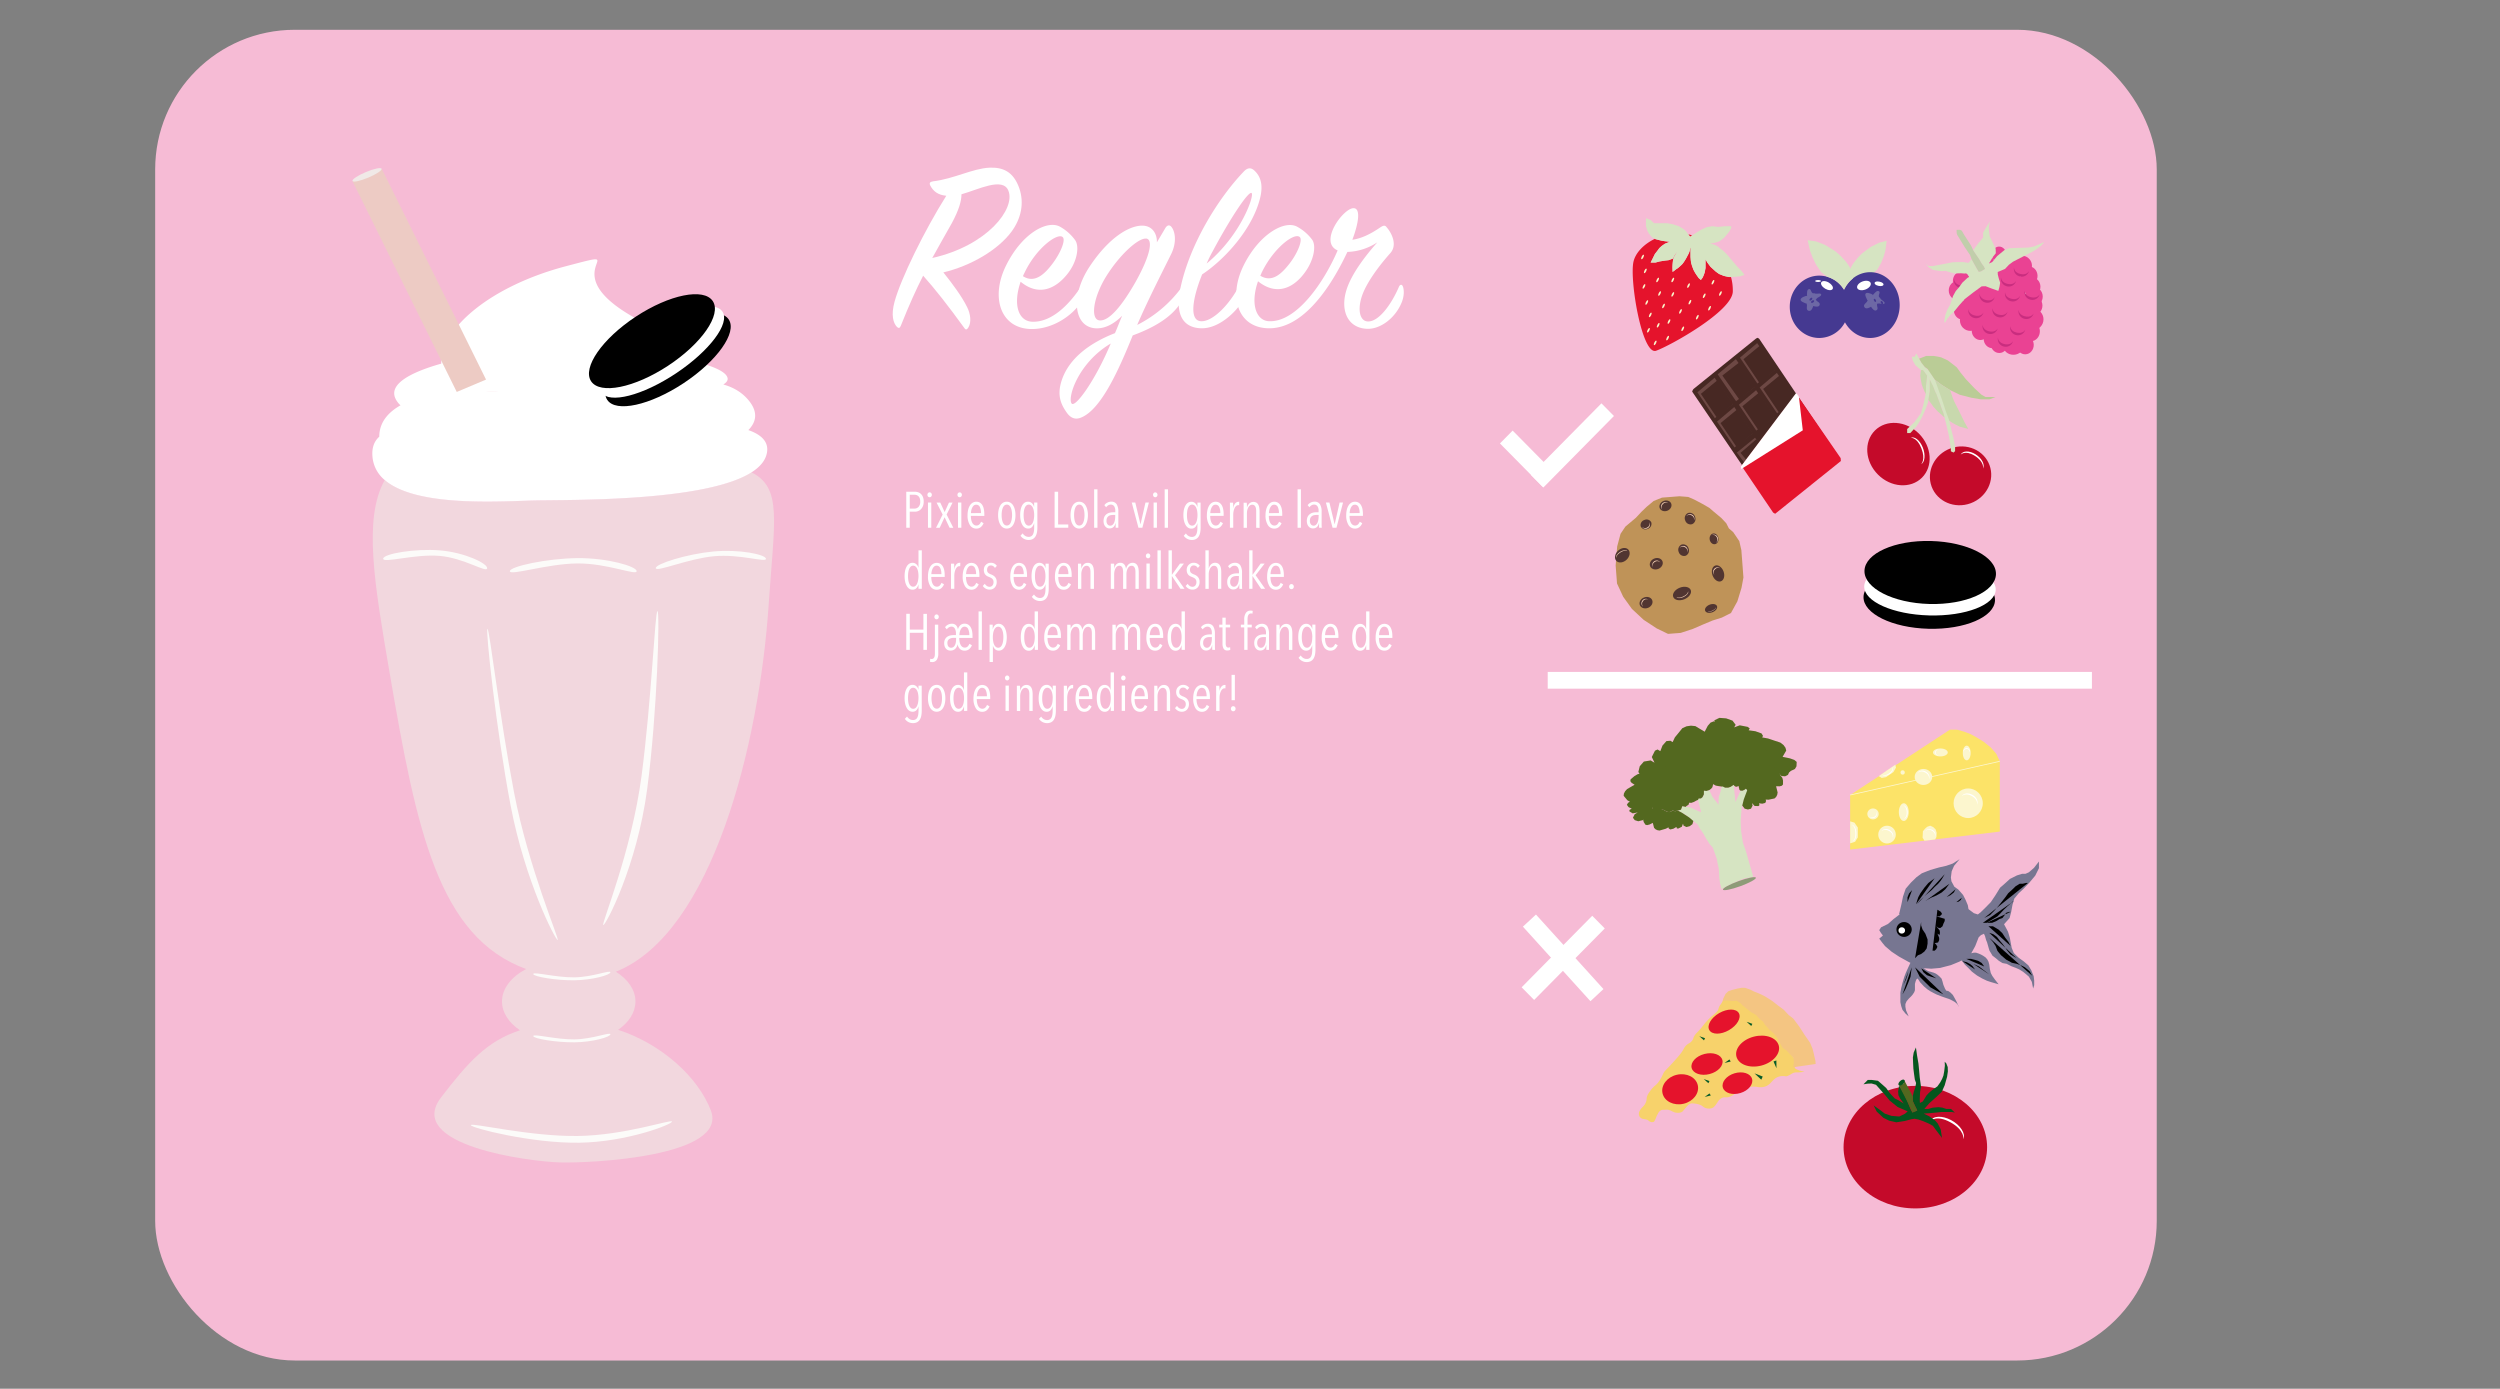 <svg xmlns="http://www.w3.org/2000/svg" width="1595" height="886" viewBox="0 0 1595 886"><rect x="0" y="0" width="1595" height="886" fill="#808080" stroke="none"/><defs><style>.cls-1{fill:#f6bbd5;}.cls-2{fill:#f2d7de;}.cls-3{fill:#f9f6ca;}.cls-4{fill:#fcf6ce;}.cls-5{fill:#fff;}.cls-6{fill:#edcbc4;}.cls-7{fill:#f0e9e7;}.cls-8{fill:#fcfbf9;}.cls-9{fill:#e5132c;}.cls-10{fill:#d6e4c2;}.cls-11{fill:#ea4293;}.cls-12{fill:#c92d7f;}.cls-13{fill:#c1ceab;}.cls-14{fill:#453991;}.cls-15{fill:#6d68a5;}.cls-16{fill:#472823;}.cls-17{fill:#6d4844;}.cls-18{fill:#c40a2a;}.cls-19{fill:#bacc96;}.cls-20{fill:#c8d8ad;}.cls-21{fill:#bf9358;}.cls-22{fill:#513531;}.cls-23{fill:#fcd8bc;}.cls-24{fill:#8e9b78;}.cls-25{fill:#53681f;}.cls-26{fill:#fce368;}.cls-27{fill:#fbffc9;stroke:#fcf6ce;stroke-miterlimit:10;stroke-width:0.5px;}.cls-28{fill:#f7d26b;}.cls-29{fill:#f4c582;}.cls-30{fill:#065b28;}.cls-31{fill:#777691;}.cls-32{fill:#04561d;}</style></defs><g id="Gode_dårlige_ting" data-name="Gode dårlige ting"><rect class="cls-1" x="99" y="19" width="1277" height="849" rx="89.07"/><path class="cls-2" d="M392.92,619.94c7.71,4.87,12.49,11.6,12.49,19,0,7-4.18,13.31-11.05,18.08,27.91,9.13,51.06,30.24,59.17,51.48,11.24,29.4-76.33,33.72-96.42,33.12s-99.07-11-75.66-41.52c17-22.11,29.1-35.91,50.32-42.78-7.12-4.8-11.49-11.27-11.49-18.38,0-8.33,6-15.77,15.41-20.71-56.07-20.41-70-89-87-188.34-9.89-57.76-17-99.12-3.2-123.64,20.12,17.26,72.81,13.55,95.07,13,23-.53,109.23.92,138.87-17.94,19.76,10.06,14.65,30.22,10.95,84.89C484.45,473.85,454.8,595.33,392.92,619.94Z"/><path class="cls-3" d="M310.09,249.45c2.67.14,5.31.34,7.88.61C315.26,249.91,312.63,249.72,310.09,249.45Z"/><path class="cls-3" d="M417.88,245.74a132.52,132.52,0,0,1-19,3.66C405.18,248.09,411.58,246.82,417.88,245.74Z"/><path class="cls-4" d="M310.09,249.45c2.67.14,5.31.34,7.88.61C315.26,249.91,312.63,249.72,310.09,249.45Z"/><path class="cls-4" d="M417.88,245.74a132.52,132.52,0,0,1-19,3.66C405.18,248.09,411.58,246.82,417.88,245.74Z"/><path class="cls-5" d="M477.46,274.4c5.11-5.21,6.07-11.25.87-18.09-4.24-5.59-10-9.07-16.84-11,1.93-1.2,2.92-2.5,2.74-3.88-.6-4.64-11.32-8.68-25.64-12-.75-6.2-8.43-13.86-26.91-23.11-66.22-33.16-1.91-49.26-50.53-36.5-47.63,12.52-79.9,39.41-79.63,62.18-20,5.68-34,13.28-29,22.74a14.55,14.55,0,0,0,3,3.87c-8.27,4.66-13.55,11.21-13.55,20-3.15,2.84-4.79,6.87-4.36,12.47a21.59,21.59,0,0,0,7.91,15.23c20.12,17.26,72.81,13.55,95.07,13,23-.53,109.23.92,138.87-17.94,5.6-3.55,9.17-7.83,9.93-13C490.34,281.76,485.7,277.29,477.46,274.4ZM310.09,249.45c2.67.14,5.31.34,7.88.61C315.26,249.91,312.63,249.72,310.09,249.45Zm88.78,0c6.31-1.31,12.71-2.58,19-3.66A132.52,132.52,0,0,1,398.87,249.4Z"/><path class="cls-5" d="M310.09,249.45c2.67.14,5.31.34,7.88.61C315.26,249.91,312.63,249.72,310.09,249.45Z"/><path class="cls-5" d="M417.88,245.74a132.52,132.52,0,0,1-19,3.66C405.18,248.09,411.58,246.82,417.88,245.74Z"/><polygon class="cls-6" points="310.09 242.17 291.41 250.06 224.93 115.7 243.61 107.81 310.09 242.17"/><ellipse class="cls-7" cx="234.18" cy="111.58" rx="10.09" ry="1.93" transform="translate(-24.94 99.4) rotate(-22.79)"/><path class="cls-8" d="M310.81,362.58c.3-3.13-14.41-10.15-30.18-11.44s-35.86,2.13-36.16,5.27,20.06-3.06,35.83-1.77S310.51,365.72,310.81,362.58Z"/><path class="cls-8" d="M406.18,364.4c0-3.06-18.68-8.51-37.88-8.32s-43,5.29-43,8.35,23.82-4.77,43-4.95S406.21,367.45,406.18,364.4Z"/><path class="cls-8" d="M488.68,356.47c-.31-2.72-17-6.19-33.67-4.61s-36.92,7.91-36.62,10.63,20.29-6,37-7.6S489,359.2,488.68,356.47Z"/><path class="cls-8" d="M327.94,505.46c9.31,48.52,29.15,94.05,27.85,94.26s-20.73-37.19-30-85.71S309.68,401.42,311,401.21,318.63,456.94,327.94,505.46Z"/><path class="cls-8" d="M409.33,494.89c-6.43,48.92-26,95.11-24.43,95.29s21.53-37.84,28-86.76,8.18-113.37,6.58-113.55S415.76,446,409.33,494.89Z"/><path class="cls-8" d="M389.44,659.89c0,1.69-11.23,5-22.92,5.11s-26.27-2.32-26.3-4,14.58,2.3,26.27,2.13S389.41,658.21,389.44,659.89Z"/><path class="cls-8" d="M389.44,620.31c0,1.69-11.23,4.94-22.92,5.11s-26.27-2.33-26.3-4,14.58,2.3,26.27,2.13S389.41,618.63,389.44,620.31Z"/><path class="cls-8" d="M428.73,715.57c0,1.79-28.6,13-59.07,13.48s-69.23-9.45-69.26-11.23,37.75,7.37,68.22,6.94S428.7,713.79,428.73,715.57Z"/><ellipse cx="426.19" cy="229.5" rx="46.47" ry="17.98" transform="translate(-55.9 273.09) rotate(-33.47)"/><ellipse class="cls-5" cx="422.27" cy="224.58" rx="46.46" ry="16.32" transform="translate(-53.65 271.96) rotate(-33.69)"/><ellipse cx="415.94" cy="217.65" rx="46.48" ry="18.74" transform="translate(-51.16 264.53) rotate(-33.35)"/><path class="cls-5" d="M574.72,207.83c-.64,1.61-1.44,1.78-2.55.65-2.23-2.42-3.82-7.26-1.44-16,4-14.68,19-45.33,33-67.59-5.41-.49-8.28-2.91-10.19-6.46-.8-1.61-.32-2.42,1.75-2.74,13.38-1.61,25.33-8.23,36-8.71,8.12-.32,15.13,2.1,19,13.07,3.35,9.67,1.12,19.51-4.94,27.74-8.6,11.62-25.8,21.78-43.48,26,6.05,7.59,11.79,15.33,15.13,22.1,2.23,4.36,2.87,9.84.8,13.07-.8,1.29-1.59,1.78-2.55.32-10.51-14.52-18.79-25-26.28-33.39C584.59,184.44,580,194.6,574.72,207.83Zm32.65-65.65c-4.3,7.74-8.29,14.51-12.59,22.42,35.2-7.91,53.2-31.46,48.58-42.91-3.5-9-19.43-.65-29.94,2.26C613.42,128.46,611.67,134.11,607.37,142.18Z"/><path class="cls-5" d="M658.33,205.25c13.22.65,24.85-12.26,31.7-22.91.79-1.29,2.07-1.29,2.7.16.64,1.29.16,5.81-2.7,10-6.69,9.84-19,17.26-31.22,17.42-20.23.32-27.24-19.84-16.88-40.65s26.59-29.2,34.56-24.52a29.8,29.8,0,0,1,9.4,8.39c2.86,3.87,1.59,13.71-5.1,21.93-7.81,9.68-18.48,13.88-29.63,4.68C646.07,194.6,649.89,204.77,658.33,205.25Zm13.22-37.1c5.1-6.78,8.6-15.17,6.37-16.94-3.34-2.74-16.56,6.94-24,22.26-.48,1-1,1.94-1.27,2.74C660.4,181.21,666.93,174.28,671.55,168.15Z"/><path class="cls-5" d="M722.68,214c-8.76,21.62-20.07,47.27-33,52.43-3.19,1.29-6.37.81-9.24-3.39-3.35-4.84-6.21-10.48-3.19-20,4.62-14.52,18.32-24.36,34.09-30.49,1.59-3.55,3-7.42,4.62-11.13-4.62,4.68-10.2,8.06-16.09,8.06-14.65,0-17.52-20.16-4.62-39.52,12.42-18.71,25.32-26,33.45-26,6.37,0,9.55,5,9.39,10.65,1.92-3.23,3.67-6.13,5.26-8.88,1.27-2.25,2.87-2.42,4-1,2.39,2.9,3.66,9.84-.32,17.74-4.77,9.68-14.81,29.2-21.5,44.85a79.76,79.76,0,0,0,28.51-24.2c1-1.29,2.39-1.29,2.71.32.32,1.45-.48,5-3.19,9.36C747.36,202.67,735.89,209.12,722.68,214Zm-39,43.4c2.07,3.06,14.66-13.72,25-38.24C688,231.38,681,253.48,683.65,257.36Zm47.47-105.18c-4.94-.33-16.57,10-25.33,24-8.6,13.88-10.35,28.07-4,28.23,6.21.17,14.34-10,22.46-24.19C734.3,162.5,735.73,152.5,731.12,152.18Z"/><path class="cls-5" d="M766,204.93c7.65.64,18.8-11,25-23.39,1.11-2.1,2.87-2.26,3.5,0,.8,2.58.16,6.13-1.59,10-2.23,4.84-13.86,18.23-26.6,17.9-11-.32-16.88-8.06-13.22-25.48,5.9-28.07,24-57.27,40.3-74.37,2.39-2.58,4.62-2.9,6.85-.81,4.61,4.2,5.57,10.17,3.66,17.75-4.94,19.84-22.78,39.2-36.95,48.55C760.58,190.89,758.83,204.28,766,204.93Zm32.49-81.79c-2.07-1.29-13.85,16.62-24.84,37.26a85.39,85.39,0,0,0-3.82,7.75C791.64,150.24,800.56,124.43,798.48,123.14Z"/><path class="cls-5" d="M871.91,209.77c-12.11-.65-16.89-11.62-12.9-24.68,3.34-10.81,12.9-22.75,19.74-30.49a36.77,36.77,0,0,1-19.11,6.13c-13.22,28.07-30.42,48.39-49.37,48.71-20.23.33-27.08-19.68-16.72-40.32,10-20,26.28-29,34.24-24.36a29.33,29.33,0,0,1,9.4,8.22c2.7,3.88,1.11,13.39-5.26,21.62-7.49,9.84-18.16,13.87-29.31,4.84-5.09,14.68-1.11,25.17,7,25.49,17.52.8,35-24.68,43.8-45.17-12.26-5.16,3.35-26.62,10-26.94,4.94-.16,3.35,9.68-.63,20.16,5.57-.8,11.15-3.38,17.36-7.58,1.91-1.29,3.34-2.1,4.46-.48,3.18,3.55,7.17,11.29,2.39,16.61-7.49,8.39-15.61,19.36-18.32,28.07-2.71,8.87-.8,15.33,4,15.49,6.69.32,14.82-10.33,19.91-22.26.64-1.29,1.75-1.62,2.39-.16.8,1.77,1.12,6-.79,10.48C890.22,202.83,880.67,210.25,871.91,209.77ZM822.85,168c5.1-6.62,8.44-15,6.37-16.78-3.5-3.07-16.56,7.1-23.89,21.94-.48.81-.79,1.93-1.27,2.74C811.86,180.73,818.07,174.12,822.85,168Z"/><path class="cls-5" d="M589.32,320a7.79,7.79,0,0,1-.46,2.8,6.09,6.09,0,0,1-1.23,2,5.28,5.28,0,0,1-3.88,1.66h-3.34v10.25H578.2v-23h5.36a7.1,7.1,0,0,1,2,.3,4.6,4.6,0,0,1,1.86,1A5.51,5.51,0,0,1,588.8,317,7.49,7.49,0,0,1,589.32,320Zm-2.21,0a5.72,5.72,0,0,0-.29-2,3.59,3.59,0,0,0-.8-1.35,3.33,3.33,0,0,0-1.17-.76,4.07,4.07,0,0,0-1.42-.24h-3v8.83h3.05a3.45,3.45,0,0,0,2.58-1.12A4.77,4.77,0,0,0,587.11,320Z"/><path class="cls-5" d="M594.52,315.68a1.54,1.54,0,0,1-.42,1.12,1.34,1.34,0,0,1-1,.44,1.3,1.3,0,0,1-1-.44,1.57,1.57,0,0,1-.4-1.12,1.59,1.59,0,0,1,.4-1.1,1.29,1.29,0,0,1,1-.46,1.32,1.32,0,0,1,1,.46A1.63,1.63,0,0,1,594.52,315.68Zm-2.47,21V320.62h2.11v16.09Z"/><path class="cls-5" d="M605.83,336.71,602.66,330l-3.14,6.75h-2.34l4.23-8.47-3.88-7.62h2.37l2.79,6.06,2.75-6.06h2.31l-3.81,7.59,4.29,8.5Z"/><path class="cls-5" d="M613.68,315.68a1.54,1.54,0,0,1-.42,1.12,1.36,1.36,0,0,1-2,0,1.57,1.57,0,0,1-.4-1.12,1.59,1.59,0,0,1,.4-1.1,1.34,1.34,0,0,1,2,0A1.59,1.59,0,0,1,613.68,315.68Zm-2.47,21V320.62h2.12v16.09Z"/><path class="cls-5" d="M619.42,329.12a12.47,12.47,0,0,0,.22,2.45,7.2,7.2,0,0,0,.66,1.95,3.72,3.72,0,0,0,1.1,1.3,2.64,2.64,0,0,0,1.56.47,2.52,2.52,0,0,0,1.87-.72,4.91,4.91,0,0,0,1.09-1.72l1.6.94a6.11,6.11,0,0,1-1.71,2.45,4.27,4.27,0,0,1-2.9,1,4.64,4.64,0,0,1-4.13-2.27,11.35,11.35,0,0,1-1.48-6.26,15.21,15.21,0,0,1,.38-3.48,9.11,9.11,0,0,1,1.11-2.72,5.39,5.39,0,0,1,1.75-1.77,4.42,4.42,0,0,1,2.32-.63,4.36,4.36,0,0,1,2.38.61,4.68,4.68,0,0,1,1.58,1.69,7.93,7.93,0,0,1,.88,2.5A16.41,16.41,0,0,1,628,328v1.17Zm6.44-1.79a8.85,8.85,0,0,0-.74-3.91A2.45,2.45,0,0,0,622.8,322a2.24,2.24,0,0,0-1.56.56,4.43,4.43,0,0,0-1,1.4,6.57,6.57,0,0,0-.58,1.77,9,9,0,0,0-.18,1.65Z"/><path class="cls-5" d="M647.87,328.7a14.35,14.35,0,0,1-.38,3.47,9.29,9.29,0,0,1-1.09,2.69,5.08,5.08,0,0,1-1.75,1.76,4.7,4.7,0,0,1-4.63,0,5.33,5.33,0,0,1-1.74-1.76,9,9,0,0,1-1.11-2.69,14.35,14.35,0,0,1-.38-3.47,15.91,15.91,0,0,1,.36-3.51,9.16,9.16,0,0,1,1.08-2.73,5.2,5.2,0,0,1,1.74-1.75,4.56,4.56,0,0,1,2.36-.61,4.47,4.47,0,0,1,2.32.61,5.14,5.14,0,0,1,1.75,1.75,9.44,9.44,0,0,1,1.09,2.73A14.75,14.75,0,0,1,647.87,328.7Zm-2.17-.05a15.85,15.85,0,0,0-.21-2.66,8.29,8.29,0,0,0-.63-2.12,4,4,0,0,0-1-1.41,2.28,2.28,0,0,0-1.49-.51,2.36,2.36,0,0,0-1.51.51,3.93,3.93,0,0,0-1,1.41,9.21,9.21,0,0,0-.61,2.12,15.89,15.89,0,0,0-.2,2.66,15.24,15.24,0,0,0,.2,2.62,9.58,9.58,0,0,0,.61,2.11,3.76,3.76,0,0,0,1,1.41,2.53,2.53,0,0,0,3,0,3.76,3.76,0,0,0,1-1.41,9.06,9.06,0,0,0,.61-2.11A15.2,15.2,0,0,0,645.7,328.65Z"/><path class="cls-5" d="M661.85,336.49a16.73,16.73,0,0,1-.28,3.18,7.5,7.5,0,0,1-.91,2.53,4.68,4.68,0,0,1-1.73,1.69,5.47,5.47,0,0,1-2.72.61,6.1,6.1,0,0,1-2.94-.73,6,6,0,0,1-2.19-2l1.38-1.49a5,5,0,0,0,1.62,1.62,4,4,0,0,0,2.19.62,3.06,3.06,0,0,0,1.75-.46,3,3,0,0,0,1.07-1.26,6.69,6.69,0,0,0,.55-1.92,18,18,0,0,0,.16-2.43v-2.66h-.07a5.56,5.56,0,0,1-1.28,2.43,3.26,3.26,0,0,1-2.53,1,3.62,3.62,0,0,1-2.15-.65,5.25,5.25,0,0,1-1.57-1.8,9.75,9.75,0,0,1-1-2.72,16.87,16.87,0,0,1-.33-3.46,16.63,16.63,0,0,1,.32-3.44,9.47,9.47,0,0,1,.94-2.68,5,5,0,0,1,1.57-1.75,3.81,3.81,0,0,1,2.17-.63,3.54,3.54,0,0,1,2.45.89,4.47,4.47,0,0,1,1.36,2.35h.1v-2.72h2.05Zm-2.05-7.82a15.57,15.57,0,0,0-.21-2.63,8.13,8.13,0,0,0-.64-2.15,4.12,4.12,0,0,0-1.08-1.43,2.4,2.4,0,0,0-3,0,3.88,3.88,0,0,0-1,1.42,7.82,7.82,0,0,0-.61,2.12,17.2,17.2,0,0,0-.19,2.67,16.51,16.51,0,0,0,.19,2.61,8,8,0,0,0,.61,2.12,3.76,3.76,0,0,0,1,1.43,2.39,2.39,0,0,0,3,0,4,4,0,0,0,1.06-1.41,7.83,7.83,0,0,0,.64-2.11A15.53,15.53,0,0,0,659.8,328.67Z"/><path class="cls-5" d="M672.84,336.71v-23h2.24V334.6h6.48v2.11Z"/><path class="cls-5" d="M694.09,328.7a14.34,14.34,0,0,1-.39,3.47,9,9,0,0,1-1.09,2.69,5.14,5.14,0,0,1-1.74,1.76,4.5,4.5,0,0,1-2.33.61,4.43,4.43,0,0,1-2.31-.61,5.33,5.33,0,0,1-1.74-1.76,9,9,0,0,1-1.11-2.69,14.87,14.87,0,0,1-.38-3.47,15.31,15.31,0,0,1,.37-3.51,8.89,8.89,0,0,1,1.07-2.73,5.14,5.14,0,0,1,1.75-1.75,4.79,4.79,0,0,1,4.68,0,5.2,5.2,0,0,1,1.74,1.75,9.16,9.16,0,0,1,1.09,2.73A14.74,14.74,0,0,1,694.09,328.7Zm-2.18-.05a15.85,15.85,0,0,0-.21-2.66,8.29,8.29,0,0,0-.63-2.12,3.93,3.93,0,0,0-1-1.41,2.26,2.26,0,0,0-1.49-.51,2.33,2.33,0,0,0-1.5.51,3.84,3.84,0,0,0-1,1.41,8.75,8.75,0,0,0-.6,2.12,15.85,15.85,0,0,0-.21,2.66,15.2,15.2,0,0,0,.21,2.62,9.07,9.07,0,0,0,.6,2.11,3.68,3.68,0,0,0,1,1.41,2.38,2.38,0,0,0,1.5.5,2.41,2.41,0,0,0,1.51-.5,3.66,3.66,0,0,0,1-1.41,9.06,9.06,0,0,0,.61-2.11A15.2,15.2,0,0,0,691.91,328.65Z"/><path class="cls-5" d="M698.06,336.71V312.18h2.12v24.53Z"/><path class="cls-5" d="M711.78,336.71a5,5,0,0,1,0-.64c0-.26,0-.54,0-.83s0-.57,0-.85v-.69h-.06q-.81,3.44-3.85,3.44a3.8,3.8,0,0,1-1.35-.26,3.38,3.38,0,0,1-1.21-.85,4.46,4.46,0,0,1-.9-1.47,6.92,6.92,0,0,1,.25-5,4.91,4.91,0,0,1,1.54-1.68,5.37,5.37,0,0,1,2-.83,11.23,11.23,0,0,1,2.1-.21h1.25V326a5,5,0,0,0-.77-3.08,2.51,2.51,0,0,0-2.08-1,3.09,3.09,0,0,0-1.67.48,5,5,0,0,0-1.32,1.24l-1.12-1.34a5,5,0,0,1,1.93-1.65,5.31,5.31,0,0,1,2.37-.58,3.89,3.89,0,0,1,3.55,1.65,9,9,0,0,1,1.06,4.84v6.68c0,.22,0,.49,0,.81l0,1c0,.33,0,.64,0,.94s0,.52.06.69Zm-.26-8.17h-1.28a8,8,0,0,0-1.54.14,3.58,3.58,0,0,0-1.36.55,3.16,3.16,0,0,0-1,1.12,3.88,3.88,0,0,0-.38,1.85,3.39,3.39,0,0,0,.73,2.44,2.23,2.23,0,0,0,3.13.19,4.08,4.08,0,0,0,1-1.39,7.64,7.64,0,0,0,.53-1.85,12,12,0,0,0,.16-1.95Z"/><path class="cls-5" d="M728.82,336.71h-2.49l-4.27-16.09h2.25l3.3,13.82h.06l3.14-13.82H733Z"/><path class="cls-5" d="M738.47,315.68a1.54,1.54,0,0,1-.42,1.12,1.36,1.36,0,0,1-2,0,1.57,1.57,0,0,1-.4-1.12,1.59,1.59,0,0,1,.4-1.1,1.34,1.34,0,0,1,2,0A1.59,1.59,0,0,1,738.47,315.68Zm-2.47,21V320.62h2.12v16.09Z"/><path class="cls-5" d="M743.05,336.71V312.18h2.12v24.53Z"/><path class="cls-5" d="M766,336.49a17.62,17.62,0,0,1-.27,3.18,7.72,7.72,0,0,1-.91,2.53,4.7,4.7,0,0,1-1.74,1.69,5.45,5.45,0,0,1-2.72.61,6.23,6.23,0,0,1-5.13-2.69l1.38-1.49a5.22,5.22,0,0,0,1.62,1.62,4,4,0,0,0,2.19.62,3.06,3.06,0,0,0,1.75-.46,3,3,0,0,0,1.07-1.26,6.69,6.69,0,0,0,.55-1.92,16.52,16.52,0,0,0,.16-2.43v-2.66h-.06a5.68,5.68,0,0,1-1.29,2.43,3.25,3.25,0,0,1-2.53,1,3.62,3.62,0,0,1-2.15-.65,5.25,5.25,0,0,1-1.57-1.8,9.75,9.75,0,0,1-1-2.72,16.17,16.17,0,0,1-.34-3.46,17.35,17.35,0,0,1,.32-3.44,9.17,9.17,0,0,1,1-2.68,5,5,0,0,1,1.57-1.75,3.8,3.8,0,0,1,2.16-.63,3.54,3.54,0,0,1,2.45.89,4.41,4.41,0,0,1,1.36,2.35h.1v-2.72h2Zm-2-7.82a15.57,15.57,0,0,0-.21-2.63,8.13,8.13,0,0,0-.64-2.15,4.23,4.23,0,0,0-1.07-1.43,2.42,2.42,0,0,0-3,0,4.12,4.12,0,0,0-1,1.42,7.82,7.82,0,0,0-.61,2.12,17.2,17.2,0,0,0-.19,2.67,16.51,16.51,0,0,0,.19,2.61,8,8,0,0,0,.61,2.12,4,4,0,0,0,1,1.43,2.26,2.26,0,0,0,1.49.52,2.22,2.22,0,0,0,1.49-.52,4,4,0,0,0,1.06-1.41,7.83,7.83,0,0,0,.64-2.11A15.53,15.53,0,0,0,764,328.67Z"/><path class="cls-5" d="M772.12,329.12a12.47,12.47,0,0,0,.22,2.45,7.2,7.2,0,0,0,.66,1.95,3.72,3.72,0,0,0,1.1,1.3,2.64,2.64,0,0,0,1.56.47,2.51,2.51,0,0,0,1.87-.72,4.77,4.77,0,0,0,1.09-1.72l1.61.94a6.23,6.23,0,0,1-1.72,2.45,4.25,4.25,0,0,1-2.9,1,4.64,4.64,0,0,1-4.13-2.27A11.35,11.35,0,0,1,770,328.7a14.66,14.66,0,0,1,.39-3.48,8.85,8.85,0,0,1,1.1-2.72,5.32,5.32,0,0,1,1.76-1.77,4.74,4.74,0,0,1,4.69,0,4.79,4.79,0,0,1,1.59,1.69,8.19,8.19,0,0,1,.87,2.5,15.58,15.58,0,0,1,.28,3.05v1.17Zm6.44-1.79a8.85,8.85,0,0,0-.74-3.91A2.44,2.44,0,0,0,775.5,322a2.28,2.28,0,0,0-1.56.56,4.58,4.58,0,0,0-1,1.4,6.94,6.94,0,0,0-.58,1.77,9,9,0,0,0-.18,1.65Z"/><path class="cls-5" d="M788.14,321.07a2.9,2.9,0,0,1,2.12-.94,1.74,1.74,0,0,1,.38,0l-.06,2.21-.24-.05-.28,0a2.13,2.13,0,0,0-1.42.55,4.3,4.3,0,0,0-1,1.43,8.09,8.09,0,0,0-.63,2,12.08,12.08,0,0,0-.21,2.22v8.21h-2.11v-12c0-.34,0-.72,0-1.12s0-.79,0-1.17,0-.72,0-1,0-.56-.05-.73h2.05c0,.41.08.92.1,1.54s0,1.27,0,2h.06A6.11,6.11,0,0,1,788.14,321.07Z"/><path class="cls-5" d="M801.44,336.71V326.33c0-.5,0-1-.08-1.51a4.72,4.72,0,0,0-.35-1.4,2.78,2.78,0,0,0-.77-1,2,2,0,0,0-1.3-.4,2.35,2.35,0,0,0-1.42.44,3.56,3.56,0,0,0-1.06,1.2,6.72,6.72,0,0,0-.68,1.75,8.73,8.73,0,0,0-.24,2.06v9.28h-2.11v-12c0-.34,0-.72,0-1.12s0-.79,0-1.17,0-.72,0-1,0-.56-.05-.73h2.05c0,.41.08.9.1,1.49s0,1.13,0,1.65h.06a5.79,5.79,0,0,1,1.48-2.64,3.9,3.9,0,0,1,4.63-.47,3.66,3.66,0,0,1,1.2,1.44,6.61,6.61,0,0,1,.56,2,16.82,16.82,0,0,1,.15,2.23v10.38Z"/><path class="cls-5" d="M809.52,329.12a12.47,12.47,0,0,0,.22,2.45,7.2,7.2,0,0,0,.66,1.95,3.72,3.72,0,0,0,1.1,1.3,2.64,2.64,0,0,0,1.56.47,2.51,2.51,0,0,0,1.87-.72,4.91,4.91,0,0,0,1.09-1.72l1.61.94a6.23,6.23,0,0,1-1.72,2.45,4.27,4.27,0,0,1-2.9,1,4.64,4.64,0,0,1-4.13-2.27,11.35,11.35,0,0,1-1.48-6.26,14.66,14.66,0,0,1,.39-3.48,8.85,8.85,0,0,1,1.1-2.72,5.39,5.39,0,0,1,1.75-1.77,4.42,4.42,0,0,1,2.32-.63,4.36,4.36,0,0,1,2.38.61,4.68,4.68,0,0,1,1.58,1.69,7.93,7.93,0,0,1,.88,2.5,16.41,16.41,0,0,1,.27,3.05v1.17Zm6.44-1.79a8.85,8.85,0,0,0-.74-3.91A2.45,2.45,0,0,0,812.9,322a2.26,2.26,0,0,0-1.56.56,4.43,4.43,0,0,0-1,1.4,6.57,6.57,0,0,0-.58,1.77,9,9,0,0,0-.18,1.65Z"/><path class="cls-5" d="M827.85,336.71V312.18H830v24.53Z"/><path class="cls-5" d="M841.56,336.71c0-.17,0-.38,0-.64s0-.54,0-.83,0-.57,0-.85v-.69h-.07q-.79,3.44-3.84,3.44a3.8,3.8,0,0,1-1.35-.26A3.42,3.42,0,0,1,835,336a4.61,4.61,0,0,1-.89-1.47,6.78,6.78,0,0,1,.25-5,4.91,4.91,0,0,1,1.54-1.68,5.37,5.37,0,0,1,2-.83,11.15,11.15,0,0,1,2.1-.21h1.25V326a5,5,0,0,0-.77-3.08,2.53,2.53,0,0,0-2.09-1,3.06,3.06,0,0,0-1.66.48,4.87,4.87,0,0,0-1.32,1.24l-1.12-1.34a5,5,0,0,1,1.92-1.65,5.31,5.31,0,0,1,2.38-.58,3.89,3.89,0,0,1,3.55,1.65,9,9,0,0,1,1.06,4.84v6.68c0,.22,0,.49,0,.81l0,1c0,.33,0,.64.05.94s0,.52.06.69Zm-.25-8.17H840a8,8,0,0,0-1.54.14,3.51,3.51,0,0,0-1.36.55,3.06,3.06,0,0,0-1,1.12,3.87,3.87,0,0,0-.39,1.85,3.39,3.39,0,0,0,.74,2.44,2.21,2.21,0,0,0,1.6.74,2.19,2.19,0,0,0,1.52-.55,4,4,0,0,0,1-1.39,8.12,8.12,0,0,0,.53-1.85,13.25,13.25,0,0,0,.16-1.95Z"/><path class="cls-5" d="M852.68,336.71h-2.5l-4.26-16.09h2.25l3.3,13.82h.06l3.14-13.82h2.18Z"/><path class="cls-5" d="M861,329.12a12.47,12.47,0,0,0,.22,2.45,7.2,7.2,0,0,0,.66,1.95,3.72,3.72,0,0,0,1.1,1.3,2.64,2.64,0,0,0,1.56.47,2.52,2.52,0,0,0,1.87-.72,4.91,4.91,0,0,0,1.09-1.72l1.6.94a6.11,6.11,0,0,1-1.71,2.45,4.27,4.27,0,0,1-2.9,1,4.64,4.64,0,0,1-4.13-2.27,11.35,11.35,0,0,1-1.48-6.26,15.21,15.21,0,0,1,.38-3.48,9.11,9.11,0,0,1,1.11-2.72,5.39,5.39,0,0,1,1.75-1.77,4.42,4.42,0,0,1,2.32-.63,4.36,4.36,0,0,1,2.38.61,4.68,4.68,0,0,1,1.58,1.69,7.93,7.93,0,0,1,.88,2.5,16.41,16.41,0,0,1,.27,3.05v1.17Zm6.44-1.79a8.85,8.85,0,0,0-.74-3.91A2.45,2.45,0,0,0,864.4,322a2.24,2.24,0,0,0-1.56.56,4.61,4.61,0,0,0-1,1.4,6.92,6.92,0,0,0-.57,1.77,9,9,0,0,0-.18,1.65Z"/><path class="cls-5" d="M586,375.67v-2.89H586a5.78,5.78,0,0,1-1.28,2.43,3.28,3.28,0,0,1-2.53,1,3.66,3.66,0,0,1-2.15-.64,5.27,5.27,0,0,1-1.57-1.81,9.45,9.45,0,0,1-1-2.72,16.84,16.84,0,0,1-.34-3.46,17.42,17.42,0,0,1,.32-3.44,9.47,9.47,0,0,1,1-2.68,5,5,0,0,1,1.57-1.75,3.8,3.8,0,0,1,2.16-.63,3.5,3.5,0,0,1,2.44.89,4.52,4.52,0,0,1,1.35,2.35H586V351.13h2.11v24.54Zm0-8.05a16,16,0,0,0-.21-2.67,7.46,7.46,0,0,0-.64-2.12,3.82,3.82,0,0,0-1.07-1.41,2.26,2.26,0,0,0-1.47-.52,2.22,2.22,0,0,0-1.49.52,3.89,3.89,0,0,0-1,1.41,7.83,7.83,0,0,0-.6,2.12,17.16,17.16,0,0,0-.2,2.67,16.47,16.47,0,0,0,.2,2.61,8,8,0,0,0,.6,2.12,3.89,3.89,0,0,0,1,1.43,2.22,2.22,0,0,0,1.49.52,2.26,2.26,0,0,0,1.49-.52,4,4,0,0,0,1-1.43,7.66,7.66,0,0,0,.64-2.12A15.33,15.33,0,0,0,586,367.62Z"/><path class="cls-5" d="M594.16,368.07a12.44,12.44,0,0,0,.23,2.45,7.2,7.2,0,0,0,.66,2,3.7,3.7,0,0,0,1.09,1.3,2.65,2.65,0,0,0,1.57.47,2.49,2.49,0,0,0,1.86-.72,4.79,4.79,0,0,0,1.1-1.72l1.6.94a6.14,6.14,0,0,1-1.71,2.45,4.27,4.27,0,0,1-2.9,1,4.65,4.65,0,0,1-4.14-2.27,11.44,11.44,0,0,1-1.47-6.26,15.21,15.21,0,0,1,.38-3.48,9.22,9.22,0,0,1,1.1-2.72,5.41,5.41,0,0,1,1.76-1.77,4.76,4.76,0,0,1,4.7,0,4.68,4.68,0,0,1,1.58,1.69,8.29,8.29,0,0,1,.88,2.5,16.41,16.41,0,0,1,.27,3v1.17Zm6.44-1.78a8.72,8.72,0,0,0-.74-3.92,2.43,2.43,0,0,0-2.32-1.47,2.28,2.28,0,0,0-1.56.56,4.58,4.58,0,0,0-1,1.4,6.94,6.94,0,0,0-.58,1.77,9,9,0,0,0-.18,1.66Z"/><path class="cls-5" d="M610.19,360a2.88,2.88,0,0,1,2.11-.94,1.92,1.92,0,0,1,.39,0l-.07,2.21-.24-.05-.27,0a2.12,2.12,0,0,0-1.43.56,4.43,4.43,0,0,0-1,1.42,8.09,8.09,0,0,0-.62,2,12.08,12.08,0,0,0-.21,2.22v8.22h-2.12V363.62c0-.34,0-.72,0-1.12l0-1.17c0-.37,0-.72,0-1s0-.56,0-.73h2c0,.41.07.92.09,1.54s0,1.27,0,2h.07A6.15,6.15,0,0,1,610.19,360Z"/><path class="cls-5" d="M616.31,368.07a12.47,12.47,0,0,0,.22,2.45,7.2,7.2,0,0,0,.66,2,3.72,3.72,0,0,0,1.1,1.3,2.64,2.64,0,0,0,1.56.47,2.51,2.51,0,0,0,1.87-.72,4.77,4.77,0,0,0,1.09-1.72l1.61.94a6.16,6.16,0,0,1-1.72,2.45,4.25,4.25,0,0,1-2.9,1,4.64,4.64,0,0,1-4.13-2.27,11.35,11.35,0,0,1-1.48-6.26,14.66,14.66,0,0,1,.39-3.48,9,9,0,0,1,1.1-2.72,5.32,5.32,0,0,1,1.76-1.77,4.74,4.74,0,0,1,4.69,0,4.68,4.68,0,0,1,1.58,1.69,8,8,0,0,1,.88,2.5,16.41,16.41,0,0,1,.27,3v1.17Zm6.44-1.78a8.86,8.86,0,0,0-.74-3.92,2.45,2.45,0,0,0-2.32-1.47,2.28,2.28,0,0,0-1.56.56,4.58,4.58,0,0,0-1,1.4,6.57,6.57,0,0,0-.58,1.77,9,9,0,0,0-.18,1.66Z"/><path class="cls-5" d="M634.77,362.36a3.41,3.41,0,0,0-1.08-1.15,2.7,2.7,0,0,0-1.58-.44,2.12,2.12,0,0,0-1.69.76,3,3,0,0,0-.65,2,2.43,2.43,0,0,0,.64,1.88,6,6,0,0,0,1.92,1.07,8.92,8.92,0,0,1,1.28.63,4.65,4.65,0,0,1,1.14.93,4.44,4.44,0,0,1,1.14,3.15,5.06,5.06,0,0,1-1.27,3.68,4.33,4.33,0,0,1-3.28,1.31,5,5,0,0,1-2.47-.63,5.51,5.51,0,0,1-1.86-1.7l1.28-1.4a5.21,5.21,0,0,0,1.3,1.38,3,3,0,0,0,1.78.54,2.24,2.24,0,0,0,1.81-.83,3.3,3.3,0,0,0,.69-2.19,3.07,3.07,0,0,0-.26-1.32,2.71,2.71,0,0,0-.67-.89,4.58,4.58,0,0,0-1-.62c-.35-.17-.72-.33-1.1-.48a7.83,7.83,0,0,1-1.17-.55,4,4,0,0,1-1-.85,3.91,3.91,0,0,1-.72-1.25,5.62,5.62,0,0,1,.06-3.62,4.21,4.21,0,0,1,1-1.44,4.38,4.38,0,0,1,1.39-.94,4.26,4.26,0,0,1,1.72-.34,4.73,4.73,0,0,1,2.32.53A4.85,4.85,0,0,1,636,361Z"/><path class="cls-5" d="M646.69,368.07a12.47,12.47,0,0,0,.22,2.45,7.2,7.2,0,0,0,.66,2,3.72,3.72,0,0,0,1.1,1.3,2.64,2.64,0,0,0,1.56.47,2.51,2.51,0,0,0,1.87-.72,4.77,4.77,0,0,0,1.09-1.72l1.61.94a6.16,6.16,0,0,1-1.72,2.45,4.25,4.25,0,0,1-2.9,1,4.64,4.64,0,0,1-4.13-2.27,11.35,11.35,0,0,1-1.48-6.26,14.66,14.66,0,0,1,.39-3.48,9,9,0,0,1,1.1-2.72,5.32,5.32,0,0,1,1.76-1.77,4.74,4.74,0,0,1,4.69,0,4.68,4.68,0,0,1,1.58,1.69,8,8,0,0,1,.88,2.5,16.38,16.38,0,0,1,.28,3v1.17Zm6.44-1.78a8.86,8.86,0,0,0-.74-3.92,2.44,2.44,0,0,0-2.32-1.47,2.28,2.28,0,0,0-1.56.56,4.58,4.58,0,0,0-1,1.4,6.94,6.94,0,0,0-.58,1.77,9,9,0,0,0-.18,1.66Z"/><path class="cls-5" d="M669.09,375.44a17.54,17.54,0,0,1-.27,3.18,7.51,7.51,0,0,1-.92,2.53,4.53,4.53,0,0,1-1.73,1.69,5.45,5.45,0,0,1-2.72.62,6.27,6.27,0,0,1-5.13-2.7l1.38-1.49a5.22,5.22,0,0,0,1.62,1.62,4,4,0,0,0,2.19.62,3.06,3.06,0,0,0,1.75-.46,3,3,0,0,0,1.07-1.26,6.69,6.69,0,0,0,.55-1.92,17.9,17.9,0,0,0,.16-2.43v-2.66H667a5.56,5.56,0,0,1-1.28,2.43,3.26,3.26,0,0,1-2.53,1,3.68,3.68,0,0,1-2.15-.64,5.38,5.38,0,0,1-1.57-1.81,9.75,9.75,0,0,1-1-2.72,16.17,16.17,0,0,1-.34-3.46,17.42,17.42,0,0,1,.32-3.44,9.17,9.17,0,0,1,.95-2.68,4.86,4.86,0,0,1,1.57-1.75,3.8,3.8,0,0,1,2.16-.63,3.54,3.54,0,0,1,2.45.89,4.41,4.41,0,0,1,1.36,2.35h.1v-2.72h2.05ZM667,367.62a15.66,15.66,0,0,0-.21-2.63,8.13,8.13,0,0,0-.64-2.15,4.09,4.09,0,0,0-1.07-1.42,2.27,2.27,0,0,0-1.48-.52,2.24,2.24,0,0,0-1.49.52,3.87,3.87,0,0,0-1,1.41,7.82,7.82,0,0,0-.61,2.12,17.2,17.2,0,0,0-.19,2.67,16.51,16.51,0,0,0,.19,2.61,8,8,0,0,0,.61,2.12,3.87,3.87,0,0,0,1,1.43,2.39,2.39,0,0,0,3,0,4,4,0,0,0,1.06-1.41,7.83,7.83,0,0,0,.64-2.11A15.53,15.53,0,0,0,667,367.62Z"/><path class="cls-5" d="M675.18,368.07a12.47,12.47,0,0,0,.22,2.45,7.2,7.2,0,0,0,.66,2,3.72,3.72,0,0,0,1.1,1.3,2.64,2.64,0,0,0,1.56.47,2.51,2.51,0,0,0,1.87-.72,4.77,4.77,0,0,0,1.09-1.72l1.61.94a6.16,6.16,0,0,1-1.72,2.45,4.25,4.25,0,0,1-2.9,1,4.64,4.64,0,0,1-4.13-2.27,11.35,11.35,0,0,1-1.48-6.26,14.66,14.66,0,0,1,.39-3.48,9,9,0,0,1,1.1-2.72,5.32,5.32,0,0,1,1.76-1.77,4.74,4.74,0,0,1,4.69,0,4.68,4.68,0,0,1,1.58,1.69,8,8,0,0,1,.88,2.5,15.58,15.58,0,0,1,.28,3v1.17Zm6.44-1.78a8.86,8.86,0,0,0-.74-3.92,2.44,2.44,0,0,0-2.32-1.47,2.28,2.28,0,0,0-1.56.56,4.58,4.58,0,0,0-1,1.4,6.94,6.94,0,0,0-.58,1.77,9,9,0,0,0-.18,1.66Z"/><path class="cls-5" d="M695.72,375.67V365.28c0-.5,0-1-.08-1.51a4.72,4.72,0,0,0-.35-1.4,2.78,2.78,0,0,0-.77-1,2,2,0,0,0-1.3-.4,2.47,2.47,0,0,0-1.43.44,3.64,3.64,0,0,0-1,1.2,6.72,6.72,0,0,0-.68,1.75,8.73,8.73,0,0,0-.24,2.06v9.29h-2.11V363.62c0-.34,0-.72,0-1.12l0-1.17c0-.37,0-.72,0-1s0-.56,0-.73h2c0,.41.08.9.1,1.49s0,1.14,0,1.65h.06a5.79,5.79,0,0,1,1.48-2.64,3.48,3.48,0,0,1,2.56-1,3.52,3.52,0,0,1,2.07.55,3.66,3.66,0,0,1,1.2,1.44,6.61,6.61,0,0,1,.56,2,16.82,16.82,0,0,1,.15,2.23v10.39Z"/><path class="cls-5" d="M712.2,360.07a3.5,3.5,0,0,1,2.6-1,3.1,3.1,0,0,1,2.54,1.12,3.59,3.59,0,0,1,.67,1.18,9.62,9.62,0,0,1,.37,1.4h.06a6.82,6.82,0,0,1,.54-1.38,5,5,0,0,1,.88-1.19,4.32,4.32,0,0,1,1.22-.83,3.78,3.78,0,0,1,1.54-.3,3.41,3.41,0,0,1,2,.55,3.72,3.72,0,0,1,1.19,1.44,6.63,6.63,0,0,1,.58,2,18.67,18.67,0,0,1,.14,2.23v10.39h-2.11V365.28c0-.5,0-1-.08-1.51a5.42,5.42,0,0,0-.34-1.4,2.63,2.63,0,0,0-.75-1,2,2,0,0,0-1.33-.4,2.4,2.4,0,0,0-1.4.44,3.51,3.51,0,0,0-1,1.2,6.69,6.69,0,0,0-.64,1.75,9.29,9.29,0,0,0-.22,2.06v9.29h-2.12V365.28c0-.5,0-1-.08-1.53a5.4,5.4,0,0,0-.32-1.41,2.31,2.31,0,0,0-.73-1,2,2,0,0,0-1.29-.39,2.33,2.33,0,0,0-1.4.44,3.62,3.62,0,0,0-1,1.2,6.36,6.36,0,0,0-.65,1.75,9.29,9.29,0,0,0-.23,2.06v9.29H708.7V363.62c0-.34,0-.72,0-1.12l0-1.17c0-.37,0-.72,0-1s0-.56,0-.73h2.08c.05.41.08.9.1,1.49s0,1.14,0,1.65h.07A5.21,5.21,0,0,1,712.2,360.07Z"/><path class="cls-5" d="M733.89,354.63a1.54,1.54,0,0,1-.42,1.12,1.36,1.36,0,0,1-2,0,1.57,1.57,0,0,1-.4-1.12,1.59,1.59,0,0,1,.4-1.1,1.34,1.34,0,0,1,2,0A1.59,1.59,0,0,1,733.89,354.63Zm-2.47,21v-16.1h2.12v16.1Z"/><path class="cls-5" d="M738.47,375.67V351.13h2.12v24.54Z"/><path class="cls-5" d="M753.15,375.67l-5.45-8.12h-.06v8.12h-2.12V351.13h2.12v15.54h.06l5.13-7.1h2.53l-5.7,7.46,6.05,8.64Z"/><path class="cls-5" d="M764.21,362.36a3.41,3.41,0,0,0-1.08-1.15,2.72,2.72,0,0,0-1.58-.44,2.12,2.12,0,0,0-1.69.76,3,3,0,0,0-.65,2,2.43,2.43,0,0,0,.64,1.88,5.93,5.93,0,0,0,1.92,1.07,9.46,9.46,0,0,1,1.28.63,4.65,4.65,0,0,1,1.14.93,4.44,4.44,0,0,1,1.14,3.15,5.06,5.06,0,0,1-1.27,3.68,4.33,4.33,0,0,1-3.28,1.31,5,5,0,0,1-2.47-.63,5.51,5.51,0,0,1-1.86-1.7l1.28-1.4a5.21,5.21,0,0,0,1.3,1.38,3,3,0,0,0,1.78.54,2.24,2.24,0,0,0,1.81-.83,3.3,3.3,0,0,0,.69-2.19,3.07,3.07,0,0,0-.26-1.32,2.71,2.71,0,0,0-.67-.89,4.58,4.58,0,0,0-1-.62c-.35-.17-.72-.33-1.1-.48a7.83,7.83,0,0,1-1.17-.55,4,4,0,0,1-1.73-2.1,5.62,5.62,0,0,1,.06-3.62,4.21,4.21,0,0,1,1-1.44,4.38,4.38,0,0,1,1.39-.94,4.23,4.23,0,0,1,1.72-.34,4.73,4.73,0,0,1,2.32.53,4.85,4.85,0,0,1,1.59,1.38Z"/><path class="cls-5" d="M777.06,375.67V365.28c0-.5,0-1-.08-1.51a5.42,5.42,0,0,0-.34-1.4,2.63,2.63,0,0,0-.75-1,2,2,0,0,0-1.3-.4,2.47,2.47,0,0,0-1.43.44,3.81,3.81,0,0,0-1.07,1.2,6.39,6.39,0,0,0-.69,1.75,8.73,8.73,0,0,0-.24,2.06v9.29h-2.11V351.13h2.11v11.49h.07a5.45,5.45,0,0,1,1.43-2.57,3.91,3.91,0,0,1,4.61-.45,3.66,3.66,0,0,1,1.2,1.44,6.91,6.91,0,0,1,.56,2,18.67,18.67,0,0,1,.14,2.23v10.39Z"/><path class="cls-5" d="M790.68,375.67c0-.18,0-.39,0-.65s0-.54,0-.83,0-.57,0-.85v-.69h-.06q-.81,3.44-3.85,3.44a3.71,3.71,0,0,1-1.34-.26,3.33,3.33,0,0,1-1.22-.85,4.63,4.63,0,0,1-.9-1.47,6,6,0,0,1-.35-2.16,5.68,5.68,0,0,1,.61-2.83,4.81,4.81,0,0,1,1.54-1.68,5.48,5.48,0,0,1,2-.83,11.32,11.32,0,0,1,2.1-.21h1.25V365a5,5,0,0,0-.77-3.08,2.51,2.51,0,0,0-2.08-1,3.09,3.09,0,0,0-1.67.48,4.83,4.83,0,0,0-1.31,1.24l-1.12-1.33a4.9,4.9,0,0,1,1.92-1.66,5.31,5.31,0,0,1,2.37-.58,3.9,3.9,0,0,1,3.56,1.65,9.13,9.13,0,0,1,1.05,4.84v6.68c0,.22,0,.49,0,.82l0,1c0,.33,0,.64.05.94s0,.52.07.7Zm-.26-8.18h-1.28a8,8,0,0,0-1.54.14,3.58,3.58,0,0,0-1.36.55,3.16,3.16,0,0,0-1,1.12,4,4,0,0,0-.38,1.85,3.39,3.39,0,0,0,.73,2.44,2.23,2.23,0,0,0,3.13.19,3.74,3.74,0,0,0,1-1.39,7.64,7.64,0,0,0,.53-1.85,12,12,0,0,0,.16-2Z"/><path class="cls-5" d="M804.59,375.67l-5.45-8.12h-.07v8.12H797V351.13h2.11v15.54h.07l5.13-7.1h2.53L801.09,367l6.06,8.64Z"/><path class="cls-5" d="M810.55,368.07a12.47,12.47,0,0,0,.22,2.45,7.2,7.2,0,0,0,.66,2,3.72,3.72,0,0,0,1.1,1.3,2.64,2.64,0,0,0,1.56.47,2.51,2.51,0,0,0,1.87-.72,4.77,4.77,0,0,0,1.09-1.72l1.61.94a6.16,6.16,0,0,1-1.72,2.45,4.25,4.25,0,0,1-2.9,1,4.64,4.64,0,0,1-4.13-2.27,11.35,11.35,0,0,1-1.48-6.26,14.66,14.66,0,0,1,.39-3.48,9,9,0,0,1,1.1-2.72,5.32,5.32,0,0,1,1.76-1.77,4.74,4.74,0,0,1,4.69,0,4.79,4.79,0,0,1,1.59,1.69,8.28,8.28,0,0,1,.87,2.5,16.38,16.38,0,0,1,.28,3v1.17Zm6.44-1.78a8.86,8.86,0,0,0-.74-3.92,2.45,2.45,0,0,0-2.32-1.47,2.28,2.28,0,0,0-1.56.56,4.58,4.58,0,0,0-1,1.4,6.94,6.94,0,0,0-.58,1.77,9,9,0,0,0-.18,1.66Z"/><path class="cls-5" d="M825.45,374.27a1.61,1.61,0,0,1-.43,1.17,1.44,1.44,0,0,1-1.08.45,1.36,1.36,0,0,1-1.05-.45,1.65,1.65,0,0,1-.42-1.17,1.71,1.71,0,0,1,.42-1.14,1.32,1.32,0,0,1,1.05-.48,1.4,1.4,0,0,1,1.08.48A1.67,1.67,0,0,1,825.45,374.27Z"/><path class="cls-5" d="M589.13,414.62V403.71h-8.68v10.91H578.2v-23h2.25V401.7h8.68V391.63h2.25v23Z"/><path class="cls-5" d="M598.62,417a7.28,7.28,0,0,1-.93,3.93,3.44,3.44,0,0,1-3.14,1.46,4.83,4.83,0,0,1-.6-.05,4.72,4.72,0,0,1-.65-.15l.19-1.91a3.13,3.13,0,0,0,.93.16,1.75,1.75,0,0,0,1-.29,2.14,2.14,0,0,0,.64-.78,3.53,3.53,0,0,0,.32-1.14,10,10,0,0,0,.08-1.36V398.55h2.12Zm.32-23.44a1.61,1.61,0,0,1-.4,1.12,1.33,1.33,0,0,1-1,.44,1.28,1.28,0,0,1-1-.44,1.57,1.57,0,0,1-.4-1.12,1.59,1.59,0,0,1,.4-1.1,1.27,1.27,0,0,1,1-.46,1.32,1.32,0,0,1,1,.46A1.63,1.63,0,0,1,598.94,393.58Z"/><path class="cls-5" d="M612,407a12.47,12.47,0,0,0,.22,2.45,7.2,7.2,0,0,0,.66,1.95,3.7,3.7,0,0,0,1.09,1.3,2.64,2.64,0,0,0,1.56.47,2.48,2.48,0,0,0,1.85-.72,4.77,4.77,0,0,0,1.09-1.72l1.61.94a6.16,6.16,0,0,1-1.72,2.45,4.25,4.25,0,0,1-2.9,1,4.18,4.18,0,0,1-3-1.07,5.47,5.47,0,0,1-1.54-3.08,5.17,5.17,0,0,1-1.49,3,4.34,4.34,0,0,1-3.12,1.1,4,4,0,0,1-1.4-.25,3.6,3.6,0,0,1-1.25-.83,4.33,4.33,0,0,1-.91-1.46,5.82,5.82,0,0,1-.35-2.16,5.1,5.1,0,0,1,.61-2.65,4.49,4.49,0,0,1,1.53-1.59,5.77,5.77,0,0,1,2-.76,12.13,12.13,0,0,1,2.1-.19h1.25v-.91a6.1,6.1,0,0,0-.75-3.31,2.39,2.39,0,0,0-2.1-1.17,3.09,3.09,0,0,0-1.67.48,4.83,4.83,0,0,0-1.31,1.24l-1.13-1.33a5,5,0,0,1,1.93-1.66,5.31,5.31,0,0,1,2.37-.58,3.68,3.68,0,0,1,2.69.95,4.68,4.68,0,0,1,1.22,2.71,5.67,5.67,0,0,1,1.53-2.69,3.79,3.79,0,0,1,2.68-1,4.36,4.36,0,0,1,2.38.61,4.65,4.65,0,0,1,1.58,1.68,7.73,7.73,0,0,1,.88,2.48,16.41,16.41,0,0,1,.27,3.05V407Zm-2-.06h-1.28a8,8,0,0,0-1.54.14,4.31,4.31,0,0,0-1.36.5,2.88,2.88,0,0,0-1,1,3.08,3.08,0,0,0-.38,1.62,4.52,4.52,0,0,0,.2,1.43,2.79,2.79,0,0,0,.53.94,2,2,0,0,0,.74.52,2.36,2.36,0,0,0,.87.17,2.45,2.45,0,0,0,1.52-.49,3.49,3.49,0,0,0,1-1.27,6.56,6.56,0,0,0,.53-1.74,11,11,0,0,0,.16-1.89Zm8.43-1.72a8.86,8.86,0,0,0-.74-3.92,2.43,2.43,0,0,0-2.31-1.47,2.21,2.21,0,0,0-1.55.57,4.42,4.42,0,0,0-1,1.39,6.92,6.92,0,0,0-.57,1.77,9,9,0,0,0-.18,1.66Z"/><path class="cls-5" d="M624.32,414.62V390.08h2.12v24.54Z"/><path class="cls-5" d="M642.33,406.6A17.42,17.42,0,0,1,642,410a9,9,0,0,1-1,2.69,5.13,5.13,0,0,1-1.57,1.77,3.8,3.8,0,0,1-2.18.63,3.44,3.44,0,0,1-2.42-.9,4.82,4.82,0,0,1-1.36-2.37h0v10.55h-2.12V398.52h2v2.88h.07a5.47,5.47,0,0,1,1.28-2.45,3.32,3.32,0,0,1,2.53-.95,3.62,3.62,0,0,1,2.13.65,5.21,5.21,0,0,1,1.59,1.78,9.68,9.68,0,0,1,1,2.71A16.17,16.17,0,0,1,642.33,406.6Zm-2.18-.07a16.51,16.51,0,0,0-.19-2.61,8.23,8.23,0,0,0-.61-2.13,3.91,3.91,0,0,0-1-1.42,2.39,2.39,0,0,0-3,0,4.07,4.07,0,0,0-1.06,1.42,8.21,8.21,0,0,0-.64,2.13,15.33,15.33,0,0,0-.21,2.61,16,16,0,0,0,.21,2.67,7.79,7.79,0,0,0,.64,2.12,4,4,0,0,0,1.07,1.41,2.27,2.27,0,0,0,1.48.52,2.24,2.24,0,0,0,1.49-.52,3.87,3.87,0,0,0,1-1.41,7.82,7.82,0,0,0,.61-2.12A17.2,17.2,0,0,0,640.15,406.53Z"/><path class="cls-5" d="M660.18,414.62v-2.89h-.06a5.68,5.68,0,0,1-1.29,2.43,3.25,3.25,0,0,1-2.53,1,3.65,3.65,0,0,1-2.14-.64,5.27,5.27,0,0,1-1.57-1.81,9.45,9.45,0,0,1-1-2.72,16.17,16.17,0,0,1-.34-3.46,17.42,17.42,0,0,1,.32-3.44,9.47,9.47,0,0,1,.95-2.68,5,5,0,0,1,1.57-1.75,3.8,3.8,0,0,1,2.16-.63,3.51,3.51,0,0,1,2.44.89,4.44,4.44,0,0,1,1.34,2.35h.07V390.08h2.11v24.54Zm0-8.05a16,16,0,0,0-.21-2.67,7.79,7.79,0,0,0-.64-2.12,3.93,3.93,0,0,0-1.07-1.41,2.38,2.38,0,0,0-3,0,4,4,0,0,0-1,1.41,7.82,7.82,0,0,0-.61,2.12,17.2,17.2,0,0,0-.19,2.67,16.51,16.51,0,0,0,.19,2.61,8,8,0,0,0,.61,2.12,4,4,0,0,0,1,1.43,2.26,2.26,0,0,0,1.49.52,2.22,2.22,0,0,0,1.49-.52,4,4,0,0,0,1.06-1.43,8,8,0,0,0,.64-2.12A15.33,15.33,0,0,0,660.18,406.57Z"/><path class="cls-5" d="M668.32,407a12.44,12.44,0,0,0,.23,2.45,7.2,7.2,0,0,0,.66,1.95,3.7,3.7,0,0,0,1.09,1.3,2.64,2.64,0,0,0,1.56.47,2.49,2.49,0,0,0,1.87-.72,4.93,4.93,0,0,0,1.1-1.72l1.6.94a6.16,6.16,0,0,1-1.72,2.45,4.23,4.23,0,0,1-2.9,1,4.64,4.64,0,0,1-4.13-2.27,11.44,11.44,0,0,1-1.47-6.26,14.67,14.67,0,0,1,.38-3.48,9,9,0,0,1,1.1-2.72,5.41,5.41,0,0,1,1.76-1.77,4.76,4.76,0,0,1,4.7,0,4.76,4.76,0,0,1,1.58,1.69,8.57,8.57,0,0,1,.88,2.5,16.41,16.41,0,0,1,.27,3.05V407Zm6.44-1.78a8.72,8.72,0,0,0-.74-3.92,2.44,2.44,0,0,0-2.32-1.47,2.24,2.24,0,0,0-1.56.57,4.42,4.42,0,0,0-1,1.39,6.94,6.94,0,0,0-.58,1.77,9,9,0,0,0-.18,1.66Z"/><path class="cls-5" d="M684.35,399a3.5,3.5,0,0,1,2.61-1,3.4,3.4,0,0,1,1.48.3,3.28,3.28,0,0,1,1,.82,3.59,3.59,0,0,1,.67,1.18,9.62,9.62,0,0,1,.37,1.4h.06a6.31,6.31,0,0,1,.55-1.38,4.68,4.68,0,0,1,.87-1.19,4.46,4.46,0,0,1,1.22-.83,3.83,3.83,0,0,1,1.55-.3,3.4,3.4,0,0,1,2,.55A3.84,3.84,0,0,1,698,400a6.92,6.92,0,0,1,.57,2,16.8,16.8,0,0,1,.14,2.23v10.39h-2.11V404.23c0-.5,0-1-.08-1.51a5.52,5.52,0,0,0-.34-1.4,2.53,2.53,0,0,0-.75-1,2,2,0,0,0-1.33-.41,2.37,2.37,0,0,0-1.39.44,3.43,3.43,0,0,0-1.05,1.2,7.07,7.07,0,0,0-.64,1.75,9.29,9.29,0,0,0-.22,2.06v9.29H688.7V404.23a13.3,13.3,0,0,0-.08-1.53,5.4,5.4,0,0,0-.32-1.41,2.23,2.23,0,0,0-.73-1,2,2,0,0,0-1.29-.39,2.33,2.33,0,0,0-1.4.44,3.73,3.73,0,0,0-1,1.2,6.7,6.7,0,0,0-.65,1.75,9.29,9.29,0,0,0-.22,2.06v9.29h-2.12V402.57c0-.34,0-.72,0-1.12s0-.79,0-1.16,0-.73,0-1,0-.56,0-.73h2.09c0,.41.07.9.09,1.49s0,1.14,0,1.65H683A5.21,5.21,0,0,1,684.35,399Z"/><path class="cls-5" d="M713.13,399a3.5,3.5,0,0,1,2.6-1,3.1,3.1,0,0,1,2.54,1.12,3.59,3.59,0,0,1,.67,1.18,9.62,9.62,0,0,1,.37,1.4h.06a6.31,6.31,0,0,1,.55-1.38,4.68,4.68,0,0,1,.87-1.19,4.46,4.46,0,0,1,1.22-.83,3.79,3.79,0,0,1,1.55-.3,3.4,3.4,0,0,1,2,.55,3.72,3.72,0,0,1,1.19,1.44,6.63,6.63,0,0,1,.58,2,16.8,16.8,0,0,1,.14,2.23v10.39H725.4V404.23c0-.5,0-1-.08-1.51a5.52,5.52,0,0,0-.34-1.4,2.53,2.53,0,0,0-.75-1,2,2,0,0,0-1.33-.41,2.42,2.42,0,0,0-1.4.44,3.51,3.51,0,0,0-1,1.2,7.07,7.07,0,0,0-.64,1.75,9.29,9.29,0,0,0-.22,2.06v9.29h-2.12V404.23a13.3,13.3,0,0,0-.08-1.53,5.4,5.4,0,0,0-.32-1.41,2.31,2.31,0,0,0-.73-1,2,2,0,0,0-1.29-.39,2.33,2.33,0,0,0-1.4.44,3.62,3.62,0,0,0-1,1.2,6.7,6.7,0,0,0-.65,1.75,9.29,9.29,0,0,0-.22,2.06v9.29h-2.12V402.57c0-.34,0-.72,0-1.12s0-.79,0-1.16,0-.73,0-1,0-.56,0-.73h2.09c0,.41.07.9.09,1.49s0,1.14,0,1.65h.07A5.21,5.21,0,0,1,713.13,399Z"/><path class="cls-5" d="M733.51,407a12.47,12.47,0,0,0,.22,2.45,7.2,7.2,0,0,0,.66,1.95,3.72,3.72,0,0,0,1.1,1.3,2.64,2.64,0,0,0,1.56.47,2.52,2.52,0,0,0,1.87-.72,4.91,4.91,0,0,0,1.09-1.72l1.6.94a6,6,0,0,1-1.71,2.45,4.27,4.27,0,0,1-2.9,1,4.64,4.64,0,0,1-4.13-2.27,11.35,11.35,0,0,1-1.48-6.26,15.21,15.21,0,0,1,.38-3.48,9.22,9.22,0,0,1,1.11-2.72,5.39,5.39,0,0,1,1.75-1.77A4.42,4.42,0,0,1,737,398a4.36,4.36,0,0,1,2.38.61,4.68,4.68,0,0,1,1.58,1.69,8,8,0,0,1,.88,2.5,16.41,16.41,0,0,1,.27,3.05V407Zm6.44-1.78a8.86,8.86,0,0,0-.74-3.92,2.45,2.45,0,0,0-2.32-1.47,2.22,2.22,0,0,0-1.56.57,4.27,4.27,0,0,0-1,1.39,6.57,6.57,0,0,0-.58,1.77,9,9,0,0,0-.18,1.66Z"/><path class="cls-5" d="M753.86,414.62v-2.89h-.07a5.56,5.56,0,0,1-1.28,2.43,3.26,3.26,0,0,1-2.53,1,3.68,3.68,0,0,1-2.15-.64,5.38,5.38,0,0,1-1.57-1.81,9.75,9.75,0,0,1-1-2.72,16.87,16.87,0,0,1-.33-3.46,16.7,16.7,0,0,1,.32-3.44,9.47,9.47,0,0,1,.94-2.68,5,5,0,0,1,1.57-1.75A3.81,3.81,0,0,1,750,398a3.47,3.47,0,0,1,2.43.89,4.52,4.52,0,0,1,1.35,2.35h.06V390.08h2.12v24.54Zm0-8.05a16,16,0,0,0-.21-2.67,7.79,7.79,0,0,0-.64-2.12,4,4,0,0,0-1.08-1.41,2.37,2.37,0,0,0-3,0,3.76,3.76,0,0,0-1,1.41,7.82,7.82,0,0,0-.61,2.12,17.2,17.2,0,0,0-.19,2.67,16.51,16.51,0,0,0,.19,2.61,8,8,0,0,0,.61,2.12,3.76,3.76,0,0,0,1,1.43,2.39,2.39,0,0,0,3,0A4,4,0,0,0,753,411.3a8,8,0,0,0,.64-2.12A15.33,15.33,0,0,0,753.86,406.57Z"/><path class="cls-5" d="M773.44,414.62c0-.18,0-.39-.05-.65s0-.54,0-.83,0-.57,0-.85v-.69h-.06q-.81,3.43-3.85,3.44a3.8,3.8,0,0,1-1.35-.26,3.38,3.38,0,0,1-1.21-.85,4.46,4.46,0,0,1-.9-1.47,5.82,5.82,0,0,1-.35-2.16,5.68,5.68,0,0,1,.61-2.83,4.79,4.79,0,0,1,1.53-1.68,5.53,5.53,0,0,1,2-.83,11.32,11.32,0,0,1,2.1-.21h1.25v-.85a5,5,0,0,0-.77-3.08,2.51,2.51,0,0,0-2.08-1,3.09,3.09,0,0,0-1.67.48,4.83,4.83,0,0,0-1.31,1.24l-1.13-1.33a5,5,0,0,1,1.93-1.66,5.31,5.31,0,0,1,2.37-.58,3.92,3.92,0,0,1,3.56,1.65,9.13,9.13,0,0,1,1.05,4.84v6.68c0,.22,0,.49,0,.82s0,.65,0,1,0,.64.05.94,0,.52.06.7Zm-.26-8.18H771.9a8,8,0,0,0-1.54.14,3.58,3.58,0,0,0-1.36.55,3.16,3.16,0,0,0-1,1.12,3.88,3.88,0,0,0-.38,1.85,3.39,3.39,0,0,0,.73,2.44,2.21,2.21,0,0,0,3.13.19,3.86,3.86,0,0,0,1-1.39,7.64,7.64,0,0,0,.53-1.85,12,12,0,0,0,.16-1.95Z"/><path class="cls-5" d="M784,414.91A4.59,4.59,0,0,1,783,415a2.5,2.5,0,0,1-2.35-1.17,6.11,6.11,0,0,1-.69-3.12V400.27h-2.08v-1.75h2v-4.45H782v4.45h2.82v1.75H782v10.09a4.11,4.11,0,0,0,.42,2.13,1.39,1.39,0,0,0,1.25.67,2.31,2.31,0,0,0,.61-.09,3.86,3.86,0,0,0,.54-.17l.1,1.72A6.79,6.79,0,0,1,784,414.91Z"/><path class="cls-5" d="M799.07,391.54a2.83,2.83,0,0,0-.92-.16,1.73,1.73,0,0,0-1.08.32,2.36,2.36,0,0,0-.69.84,3.94,3.94,0,0,0-.35,1.19,10.18,10.18,0,0,0-.1,1.38v3.41h2.7v1.75h-2.7v14.35h-2.11V400.27h-2.15v-1.75h2.15v-3.41a7.31,7.31,0,0,1,1-4,3.43,3.43,0,0,1,3.11-1.54,4.06,4.06,0,0,1,1.31.19Z"/><path class="cls-5" d="M807.92,414.62c0-.18,0-.39,0-.65s0-.54,0-.83,0-.57,0-.85v-.69h-.06c-.53,2.29-1.82,3.44-3.85,3.44a3.75,3.75,0,0,1-1.34-.26,3.33,3.33,0,0,1-1.22-.85,4.82,4.82,0,0,1-.9-1.47,6,6,0,0,1-.35-2.16,5.68,5.68,0,0,1,.61-2.83,4.81,4.81,0,0,1,1.54-1.68,5.48,5.48,0,0,1,2-.83,11.32,11.32,0,0,1,2.1-.21h1.25v-.85a4.93,4.93,0,0,0-.77-3.08,2.49,2.49,0,0,0-2.08-1,3.11,3.11,0,0,0-1.67.48,4.83,4.83,0,0,0-1.31,1.24l-1.12-1.33a4.9,4.9,0,0,1,1.92-1.66A5.31,5.31,0,0,1,805,398a3.9,3.9,0,0,1,3.56,1.65,9.12,9.12,0,0,1,1.06,4.84v6.68c0,.22,0,.49,0,.82s0,.65,0,1,0,.64,0,.94,0,.52.07.7Zm-.26-8.18h-1.28a8.09,8.09,0,0,0-1.54.14,3.64,3.64,0,0,0-1.36.55,3.26,3.26,0,0,0-1,1.12,4,4,0,0,0-.38,1.85,3.35,3.35,0,0,0,.74,2.44,2.2,2.2,0,0,0,3.12.19,3.74,3.74,0,0,0,1-1.39,7.22,7.22,0,0,0,.53-1.85,12,12,0,0,0,.16-1.95Z"/><path class="cls-5" d="M822.34,414.62V404.23c0-.5,0-1-.08-1.51a4.79,4.79,0,0,0-.35-1.4,2.66,2.66,0,0,0-.77-1,1.93,1.93,0,0,0-1.3-.41,2.42,2.42,0,0,0-1.42.44,3.56,3.56,0,0,0-1.06,1.2,6.72,6.72,0,0,0-.68,1.75,8.73,8.73,0,0,0-.24,2.06v9.29h-2.11V402.57c0-.34,0-.72,0-1.12s0-.79,0-1.16,0-.73,0-1,0-.56,0-.73h2c0,.41.08.9.1,1.49s0,1.14,0,1.65h.06a5.79,5.79,0,0,1,1.48-2.64,3.9,3.9,0,0,1,4.63-.47,3.66,3.66,0,0,1,1.2,1.44,6.61,6.61,0,0,1,.56,2,16.82,16.82,0,0,1,.15,2.23v10.39Z"/><path class="cls-5" d="M839.26,414.39a17.46,17.46,0,0,1-.27,3.18,7.72,7.72,0,0,1-.91,2.53,4.67,4.67,0,0,1-1.73,1.69,5.51,5.51,0,0,1-2.73.62,6.1,6.1,0,0,1-2.93-.74,6,6,0,0,1-2.2-2l1.38-1.49a5.22,5.22,0,0,0,1.62,1.62,4,4,0,0,0,2.2.62,2.91,2.91,0,0,0,2.82-1.72,7,7,0,0,0,.54-1.92,16.42,16.42,0,0,0,.16-2.43v-2.66h-.06a5.78,5.78,0,0,1-1.28,2.43,3.29,3.29,0,0,1-2.54,1,3.65,3.65,0,0,1-2.14-.64,5.27,5.27,0,0,1-1.57-1.81,9.45,9.45,0,0,1-1-2.72,16.17,16.17,0,0,1-.34-3.46,17.42,17.42,0,0,1,.32-3.44,9.47,9.47,0,0,1,1-2.68,5,5,0,0,1,1.57-1.75,3.8,3.8,0,0,1,2.16-.63,3.54,3.54,0,0,1,2.45.89,4.42,4.42,0,0,1,1.37,2.35h.09v-2.72h2Zm-2-7.82a15.66,15.66,0,0,0-.21-2.63,8.13,8.13,0,0,0-.64-2.15,4,4,0,0,0-1.07-1.42,2.38,2.38,0,0,0-3,0,4,4,0,0,0-1,1.41,7.82,7.82,0,0,0-.61,2.12,18.53,18.53,0,0,0-.19,2.67,17.79,17.79,0,0,0,.19,2.61,8,8,0,0,0,.61,2.12,4,4,0,0,0,1,1.43,2.26,2.26,0,0,0,1.49.52,2.22,2.22,0,0,0,1.49-.52,4,4,0,0,0,1.06-1.41,7.83,7.83,0,0,0,.64-2.11A15.53,15.53,0,0,0,837.21,406.57Z"/><path class="cls-5" d="M845.35,407a12.44,12.44,0,0,0,.23,2.45,7.2,7.2,0,0,0,.66,1.95,3.7,3.7,0,0,0,1.09,1.3,2.64,2.64,0,0,0,1.56.47,2.49,2.49,0,0,0,1.87-.72,4.93,4.93,0,0,0,1.1-1.72l1.6.94a6.16,6.16,0,0,1-1.72,2.45,4.23,4.23,0,0,1-2.9,1,4.64,4.64,0,0,1-4.13-2.27,11.44,11.44,0,0,1-1.47-6.26,14.67,14.67,0,0,1,.38-3.48,9,9,0,0,1,1.1-2.72,5.41,5.41,0,0,1,1.76-1.77,4.76,4.76,0,0,1,4.7,0,4.76,4.76,0,0,1,1.58,1.69,8.29,8.29,0,0,1,.88,2.5,16.41,16.41,0,0,1,.27,3.05V407Zm6.44-1.78a8.86,8.86,0,0,0-.74-3.92,2.44,2.44,0,0,0-2.32-1.47,2.24,2.24,0,0,0-1.56.57,4.42,4.42,0,0,0-1,1.39,6.94,6.94,0,0,0-.58,1.77,9,9,0,0,0-.18,1.66Z"/><path class="cls-5" d="M871.63,414.62v-2.89h-.06a5.68,5.68,0,0,1-1.29,2.43,3.25,3.25,0,0,1-2.53,1,3.68,3.68,0,0,1-2.15-.64,5.38,5.38,0,0,1-1.57-1.81,9.75,9.75,0,0,1-1-2.72,16.17,16.17,0,0,1-.34-3.46,17.42,17.42,0,0,1,.32-3.44,9.17,9.17,0,0,1,1-2.68,5,5,0,0,1,1.57-1.75,3.8,3.8,0,0,1,2.16-.63,3.51,3.51,0,0,1,2.44.89,4.44,4.44,0,0,1,1.34,2.35h.07V390.08h2.11v24.54Zm0-8.05a16,16,0,0,0-.21-2.67,7.79,7.79,0,0,0-.64-2.12,4,4,0,0,0-1.07-1.41,2.38,2.38,0,0,0-3,0,4,4,0,0,0-1,1.41,7.82,7.82,0,0,0-.61,2.12,17.2,17.2,0,0,0-.19,2.67,16.51,16.51,0,0,0,.19,2.61,8,8,0,0,0,.61,2.12,4,4,0,0,0,1,1.43,2.26,2.26,0,0,0,1.49.52,2.22,2.22,0,0,0,1.49-.52,4,4,0,0,0,1.06-1.43,8,8,0,0,0,.64-2.12A15.33,15.33,0,0,0,871.63,406.57Z"/><path class="cls-5" d="M879.77,407a12.47,12.47,0,0,0,.22,2.45,7.2,7.2,0,0,0,.66,1.95,3.72,3.72,0,0,0,1.1,1.3,2.64,2.64,0,0,0,1.56.47,2.51,2.51,0,0,0,1.87-.72,4.77,4.77,0,0,0,1.09-1.72l1.61.94a6.16,6.16,0,0,1-1.72,2.45,4.25,4.25,0,0,1-2.9,1,4.64,4.64,0,0,1-4.13-2.27,11.35,11.35,0,0,1-1.48-6.26,14.66,14.66,0,0,1,.39-3.48,9,9,0,0,1,1.1-2.72,5.32,5.32,0,0,1,1.76-1.77,4.74,4.74,0,0,1,4.69,0,4.79,4.79,0,0,1,1.59,1.69,8.28,8.28,0,0,1,.87,2.5,15.58,15.58,0,0,1,.28,3.05V407Zm6.44-1.78a8.86,8.86,0,0,0-.74-3.92,2.44,2.44,0,0,0-2.32-1.47,2.24,2.24,0,0,0-1.56.57,4.42,4.42,0,0,0-1,1.39,6.94,6.94,0,0,0-.58,1.77,9,9,0,0,0-.18,1.66Z"/><path class="cls-5" d="M588.07,453.34a17.46,17.46,0,0,1-.27,3.18,7.5,7.5,0,0,1-.91,2.53,4.67,4.67,0,0,1-1.73,1.69,5.51,5.51,0,0,1-2.73.62,6.21,6.21,0,0,1-2.93-.73,6,6,0,0,1-2.19-2l1.37-1.49a5.22,5.22,0,0,0,1.62,1.62,4.06,4.06,0,0,0,2.2.62,2.91,2.91,0,0,0,2.82-1.72,6.69,6.69,0,0,0,.54-1.92,16.42,16.42,0,0,0,.16-2.43v-2.66H586a5.78,5.78,0,0,1-1.28,2.43,3.28,3.28,0,0,1-2.53,1,3.67,3.67,0,0,1-2.15-.65,5.27,5.27,0,0,1-1.57-1.81,9.45,9.45,0,0,1-1-2.72,16.84,16.84,0,0,1-.34-3.46,17.42,17.42,0,0,1,.32-3.44,9.47,9.47,0,0,1,1-2.68,5,5,0,0,1,1.57-1.75,3.8,3.8,0,0,1,2.16-.63,3.59,3.59,0,0,1,2.45.89,4.46,4.46,0,0,1,1.37,2.35H586v-2.72h2.05ZM586,445.52a15.66,15.66,0,0,0-.21-2.63,7.7,7.7,0,0,0-.64-2.14,3.81,3.81,0,0,0-1.07-1.43,2.26,2.26,0,0,0-1.47-.52,2.22,2.22,0,0,0-1.49.52,3.89,3.89,0,0,0-1,1.41,7.83,7.83,0,0,0-.6,2.12,17.16,17.16,0,0,0-.2,2.67,16.47,16.47,0,0,0,.2,2.61,8.23,8.23,0,0,0,.6,2.13,3.93,3.93,0,0,0,1,1.42,2.22,2.22,0,0,0,1.49.52,2.26,2.26,0,0,0,1.49-.52,4,4,0,0,0,1-1.41,7.49,7.49,0,0,0,.64-2.11A15.53,15.53,0,0,0,586,445.52Z"/><path class="cls-5" d="M603.14,445.55a14.28,14.28,0,0,1-.39,3.47,9.19,9.19,0,0,1-1.09,2.7,5.2,5.2,0,0,1-1.74,1.75,4.51,4.51,0,0,1-2.33.62,4.44,4.44,0,0,1-2.31-.62,5.39,5.39,0,0,1-1.74-1.75,9.21,9.21,0,0,1-1.11-2.7,14.81,14.81,0,0,1-.38-3.47,15.31,15.31,0,0,1,.37-3.51,8.73,8.73,0,0,1,1.07-2.72,5.17,5.17,0,0,1,1.75-1.76,4.79,4.79,0,0,1,4.68,0,5.23,5.23,0,0,1,1.74,1.76,9,9,0,0,1,1.09,2.72A14.74,14.74,0,0,1,603.14,445.55ZM601,445.5a15.94,15.94,0,0,0-.21-2.66,8.29,8.29,0,0,0-.63-2.12,3.8,3.8,0,0,0-1-1.4,2.22,2.22,0,0,0-1.49-.52,2.28,2.28,0,0,0-1.5.52,3.72,3.72,0,0,0-1.05,1.4,8.75,8.75,0,0,0-.6,2.12,15.94,15.94,0,0,0-.21,2.66,15.2,15.2,0,0,0,.21,2.62,9.07,9.07,0,0,0,.6,2.11,3.68,3.68,0,0,0,1.05,1.41,2.38,2.38,0,0,0,1.5.5,2.41,2.41,0,0,0,1.51-.5,3.66,3.66,0,0,0,1-1.41,9.06,9.06,0,0,0,.61-2.11A15.2,15.2,0,0,0,601,445.5Z"/><path class="cls-5" d="M615.06,453.57v-2.89H615a5.56,5.56,0,0,1-1.28,2.43,3.27,3.27,0,0,1-2.53,1,3.69,3.69,0,0,1-2.15-.65,5.38,5.38,0,0,1-1.57-1.81,9.75,9.75,0,0,1-1-2.72,16.87,16.87,0,0,1-.33-3.46,16.7,16.7,0,0,1,.32-3.44,9.47,9.47,0,0,1,.94-2.68,5,5,0,0,1,1.57-1.75,3.84,3.84,0,0,1,2.17-.63,3.52,3.52,0,0,1,2.43.89,4.5,4.5,0,0,1,1.35,2.35H615V429h2.12v24.54Zm0-8.05a16,16,0,0,0-.21-2.67,7.79,7.79,0,0,0-.64-2.12,4,4,0,0,0-1.08-1.41,2.37,2.37,0,0,0-3,0,3.87,3.87,0,0,0-1,1.41,7.82,7.82,0,0,0-.61,2.12,17.2,17.2,0,0,0-.19,2.67,16.51,16.51,0,0,0,.19,2.61,8.23,8.23,0,0,0,.61,2.13,3.91,3.91,0,0,0,1,1.42,2.39,2.39,0,0,0,3,0,4.07,4.07,0,0,0,1.06-1.42,8.21,8.21,0,0,0,.64-2.13A15.33,15.33,0,0,0,615.06,445.52Z"/><path class="cls-5" d="M623.2,446a12.47,12.47,0,0,0,.22,2.45,7.2,7.2,0,0,0,.66,1.95,3.72,3.72,0,0,0,1.1,1.3,2.64,2.64,0,0,0,1.56.47,2.51,2.51,0,0,0,1.87-.72,4.69,4.69,0,0,0,1.09-1.72l1.61.94a6.26,6.26,0,0,1-1.72,2.46,4.3,4.3,0,0,1-2.9,1,4.65,4.65,0,0,1-4.13-2.28,11.35,11.35,0,0,1-1.48-6.26,14.51,14.51,0,0,1,.39-3.47,8.91,8.91,0,0,1,1.1-2.73,5.32,5.32,0,0,1,1.76-1.77,4.74,4.74,0,0,1,4.69,0,4.76,4.76,0,0,1,1.58,1.69,8,8,0,0,1,.88,2.5,16.41,16.41,0,0,1,.27,3.05V446Zm6.44-1.78a8.86,8.86,0,0,0-.74-3.92,2.45,2.45,0,0,0-2.32-1.47,2.24,2.24,0,0,0-1.56.57,4.42,4.42,0,0,0-1,1.39,6.57,6.57,0,0,0-.58,1.77,9,9,0,0,0-.18,1.66Z"/><path class="cls-5" d="M644,432.53a1.54,1.54,0,0,1-.42,1.12,1.3,1.3,0,0,1-1,.44,1.27,1.27,0,0,1-1-.44,1.57,1.57,0,0,1-.4-1.12,1.59,1.59,0,0,1,.4-1.1,1.29,1.29,0,0,1,1-.46,1.32,1.32,0,0,1,1,.46A1.63,1.63,0,0,1,644,432.53Zm-2.47,21v-16.1h2.11v16.1Z"/><path class="cls-5" d="M656.72,453.57V443.18c0-.5,0-1-.08-1.51a4.79,4.79,0,0,0-.35-1.4,2.77,2.77,0,0,0-.77-1,2,2,0,0,0-1.3-.41,2.47,2.47,0,0,0-1.43.44,3.53,3.53,0,0,0-1,1.2,6.72,6.72,0,0,0-.68,1.75,8.73,8.73,0,0,0-.24,2.06v9.29h-2.11V441.52c0-.34,0-.72,0-1.12s0-.79,0-1.16,0-.73,0-1,0-.56,0-.73h2c0,.41.07.91.1,1.49s0,1.14,0,1.66h.06A5.77,5.77,0,0,1,652.3,438a3.47,3.47,0,0,1,2.56-1,3.54,3.54,0,0,1,2.07.55,3.66,3.66,0,0,1,1.2,1.44,6.89,6.89,0,0,1,.56,2,16.54,16.54,0,0,1,.14,2.22v10.39Z"/><path class="cls-5" d="M673.64,453.34a17.46,17.46,0,0,1-.27,3.18,7.51,7.51,0,0,1-.92,2.53,4.53,4.53,0,0,1-1.73,1.69,5.45,5.45,0,0,1-2.72.62,6.2,6.2,0,0,1-5.13-2.7l1.38-1.49a5.22,5.22,0,0,0,1.62,1.62,4,4,0,0,0,2.19.62,3.06,3.06,0,0,0,1.75-.46,3,3,0,0,0,1.07-1.26,6.69,6.69,0,0,0,.55-1.92,16.42,16.42,0,0,0,.16-2.43v-2.66h-.07a5.56,5.56,0,0,1-1.28,2.43,3.27,3.27,0,0,1-2.53,1,3.69,3.69,0,0,1-2.15-.65,5.38,5.38,0,0,1-1.57-1.81,9.75,9.75,0,0,1-1-2.72,16.17,16.17,0,0,1-.34-3.46A17.42,17.42,0,0,1,663,442a9.17,9.17,0,0,1,1-2.68,5,5,0,0,1,1.57-1.75,3.8,3.8,0,0,1,2.16-.63,3.59,3.59,0,0,1,2.45.89,4.44,4.44,0,0,1,1.36,2.35h.1v-2.72h2Zm-2-7.82a15.66,15.66,0,0,0-.21-2.63,8.06,8.06,0,0,0-.64-2.14,4,4,0,0,0-1.07-1.43,2.38,2.38,0,0,0-3,0,4,4,0,0,0-1,1.41,7.82,7.82,0,0,0-.61,2.12,17.2,17.2,0,0,0-.19,2.67,16.51,16.51,0,0,0,.19,2.61,8.23,8.23,0,0,0,.61,2.13,4,4,0,0,0,1,1.42,2.26,2.26,0,0,0,1.49.52,2.22,2.22,0,0,0,1.49-.52,4,4,0,0,0,1.06-1.41,7.83,7.83,0,0,0,.64-2.11A15.53,15.53,0,0,0,671.59,445.52Z"/><path class="cls-5" d="M682.2,437.92a2.88,2.88,0,0,1,2.11-.94,1.92,1.92,0,0,1,.39,0l-.07,2.21-.24-.05-.27,0a2.12,2.12,0,0,0-1.43.56,4.43,4.43,0,0,0-1,1.42,8.09,8.09,0,0,0-.62,2,12.08,12.08,0,0,0-.21,2.22v8.22H678.7V441.52c0-.34,0-.72,0-1.12s0-.79,0-1.16,0-.73,0-1,0-.56,0-.73h2c0,.41.07.92.09,1.54s0,1.27,0,2h.07A6.15,6.15,0,0,1,682.2,437.92Z"/><path class="cls-5" d="M688.32,446a12.47,12.47,0,0,0,.22,2.45,7.2,7.2,0,0,0,.66,1.95,3.72,3.72,0,0,0,1.1,1.3,2.64,2.64,0,0,0,1.56.47,2.51,2.51,0,0,0,1.87-.72,4.82,4.82,0,0,0,1.09-1.72l1.61.94a6.26,6.26,0,0,1-1.72,2.46,4.32,4.32,0,0,1-2.9,1,4.65,4.65,0,0,1-4.13-2.28,11.35,11.35,0,0,1-1.48-6.26,14.51,14.51,0,0,1,.39-3.47,8.91,8.91,0,0,1,1.1-2.73,5.39,5.39,0,0,1,1.75-1.77,4.42,4.42,0,0,1,2.32-.63,4.36,4.36,0,0,1,2.38.61,4.76,4.76,0,0,1,1.58,1.69,8,8,0,0,1,.88,2.5,16.41,16.41,0,0,1,.27,3.05V446Zm6.44-1.78a8.86,8.86,0,0,0-.74-3.92,2.45,2.45,0,0,0-2.32-1.47,2.24,2.24,0,0,0-1.56.57,4.27,4.27,0,0,0-1,1.39,6.94,6.94,0,0,0-.58,1.77,9,9,0,0,0-.18,1.66Z"/><path class="cls-5" d="M708.67,453.57v-2.89h-.07a5.56,5.56,0,0,1-1.28,2.43,3.27,3.27,0,0,1-2.53,1,3.69,3.69,0,0,1-2.15-.65,5.38,5.38,0,0,1-1.57-1.81,9.75,9.75,0,0,1-1-2.72,16.87,16.87,0,0,1-.33-3.46,16.7,16.7,0,0,1,.32-3.44,9.47,9.47,0,0,1,.94-2.68,5,5,0,0,1,1.57-1.75,3.81,3.81,0,0,1,2.17-.63,3.52,3.52,0,0,1,2.43.89,4.56,4.56,0,0,1,1.35,2.35h.06V429h2.12v24.54Zm0-8.05a16,16,0,0,0-.21-2.67,7.79,7.79,0,0,0-.64-2.12,4,4,0,0,0-1.08-1.41,2.37,2.37,0,0,0-3,0,3.87,3.87,0,0,0-1,1.41,7.82,7.82,0,0,0-.61,2.12,17.2,17.2,0,0,0-.19,2.67,16.51,16.51,0,0,0,.19,2.61,8.23,8.23,0,0,0,.61,2.13,3.91,3.91,0,0,0,1,1.42,2.39,2.39,0,0,0,3,0,4.07,4.07,0,0,0,1.06-1.42,8.21,8.21,0,0,0,.64-2.13A15.33,15.33,0,0,0,708.67,445.52Z"/><path class="cls-5" d="M718.12,432.53a1.54,1.54,0,0,1-.42,1.12,1.36,1.36,0,0,1-2,0,1.57,1.57,0,0,1-.4-1.12,1.59,1.59,0,0,1,.4-1.1,1.34,1.34,0,0,1,2,0A1.59,1.59,0,0,1,718.12,432.53Zm-2.47,21v-16.1h2.12v16.1Z"/><path class="cls-5" d="M723.86,446a12.47,12.47,0,0,0,.22,2.45,7.2,7.2,0,0,0,.66,1.95,3.72,3.72,0,0,0,1.1,1.3,2.64,2.64,0,0,0,1.56.47,2.52,2.52,0,0,0,1.87-.72,4.82,4.82,0,0,0,1.09-1.72l1.6.94a6.14,6.14,0,0,1-1.71,2.46,4.32,4.32,0,0,1-2.9,1,4.65,4.65,0,0,1-4.13-2.28,11.35,11.35,0,0,1-1.48-6.26,15.06,15.06,0,0,1,.38-3.47,9.18,9.18,0,0,1,1.11-2.73,5.39,5.39,0,0,1,1.75-1.77,4.42,4.42,0,0,1,2.32-.63,4.36,4.36,0,0,1,2.38.61,4.76,4.76,0,0,1,1.58,1.69,8,8,0,0,1,.88,2.5,16.41,16.41,0,0,1,.27,3.05V446Zm6.44-1.78a8.86,8.86,0,0,0-.74-3.92,2.45,2.45,0,0,0-2.32-1.47,2.21,2.21,0,0,0-1.56.57,4.27,4.27,0,0,0-1,1.39,6.57,6.57,0,0,0-.58,1.77,9,9,0,0,0-.18,1.66Z"/><path class="cls-5" d="M744.4,453.57V443.18c0-.5,0-1-.08-1.51a4.79,4.79,0,0,0-.35-1.4,2.77,2.77,0,0,0-.77-1,2,2,0,0,0-1.3-.41,2.45,2.45,0,0,0-1.43.44,3.67,3.67,0,0,0-1.06,1.2,7.08,7.08,0,0,0-.67,1.75,8.73,8.73,0,0,0-.24,2.06v9.29h-2.11V441.52c0-.34,0-.72,0-1.12s0-.79,0-1.16,0-.73,0-1,0-.56,0-.73h2c0,.41.07.91.1,1.49s0,1.14,0,1.66h.06A5.77,5.77,0,0,1,740,438a3.47,3.47,0,0,1,2.56-1,3.54,3.54,0,0,1,2.07.55,3.66,3.66,0,0,1,1.2,1.44,6.89,6.89,0,0,1,.56,2,16.54,16.54,0,0,1,.14,2.22v10.39Z"/><path class="cls-5" d="M757.38,440.26a3.41,3.41,0,0,0-1.08-1.15,2.7,2.7,0,0,0-1.58-.44,2.09,2.09,0,0,0-1.68.76,2.94,2.94,0,0,0-.66,2,2.43,2.43,0,0,0,.64,1.88,6,6,0,0,0,1.92,1.07,8.92,8.92,0,0,1,1.28.63,4.63,4.63,0,0,1,2,2.24,4.81,4.81,0,0,1,.32,1.84,5.06,5.06,0,0,1-1.27,3.68,4.34,4.34,0,0,1-3.28,1.32,4.87,4.87,0,0,1-2.47-.64,5.51,5.51,0,0,1-1.86-1.7l1.28-1.4a4.92,4.92,0,0,0,1.3,1.38,3,3,0,0,0,1.78.54,2.24,2.24,0,0,0,1.81-.83,3.3,3.3,0,0,0,.69-2.19,2.93,2.93,0,0,0-.26-1.32,2.71,2.71,0,0,0-.67-.89,4.78,4.78,0,0,0-.94-.62q-.54-.26-1.11-.48a7.83,7.83,0,0,1-1.17-.55,4,4,0,0,1-1-.85,3.91,3.91,0,0,1-.72-1.25,5.62,5.62,0,0,1,.06-3.62,4.21,4.21,0,0,1,1-1.44,4.67,4.67,0,0,1,1.39-.94,4.26,4.26,0,0,1,1.72-.34,4.62,4.62,0,0,1,3.91,1.91Z"/><path class="cls-5" d="M763.37,446a12.44,12.44,0,0,0,.23,2.45,7.2,7.2,0,0,0,.66,1.95,3.7,3.7,0,0,0,1.09,1.3,2.64,2.64,0,0,0,1.56.47,2.49,2.49,0,0,0,1.87-.72,4.84,4.84,0,0,0,1.1-1.72l1.6.94a6.26,6.26,0,0,1-1.72,2.46,4.28,4.28,0,0,1-2.9,1,4.65,4.65,0,0,1-4.13-2.28,11.44,11.44,0,0,1-1.47-6.26,14.53,14.53,0,0,1,.38-3.47,8.91,8.91,0,0,1,1.1-2.73,5.41,5.41,0,0,1,1.76-1.77,4.76,4.76,0,0,1,4.7,0,4.85,4.85,0,0,1,1.58,1.69,8.29,8.29,0,0,1,.88,2.5,16.41,16.41,0,0,1,.27,3.05V446Zm6.44-1.78a8.86,8.86,0,0,0-.74-3.92,2.44,2.44,0,0,0-2.32-1.47,2.24,2.24,0,0,0-1.56.57,4.42,4.42,0,0,0-1,1.39,6.94,6.94,0,0,0-.58,1.77,9,9,0,0,0-.18,1.66Z"/><path class="cls-5" d="M779.39,437.92a2.9,2.9,0,0,1,2.12-.94,1.74,1.74,0,0,1,.38,0l-.06,2.21-.24-.05-.27,0a2.1,2.1,0,0,0-1.43.56,4.29,4.29,0,0,0-1,1.42,8.09,8.09,0,0,0-.63,2,13,13,0,0,0-.2,2.22v8.22H775.9V441.52c0-.34,0-.72,0-1.12s0-.79,0-1.16,0-.73,0-1,0-.56-.05-.73h2.05c0,.41.08.92.1,1.54s0,1.27,0,2H778A6.07,6.07,0,0,1,779.39,437.92Z"/><path class="cls-5" d="M788.3,452.17a1.63,1.63,0,0,1-.43,1.15,1.38,1.38,0,0,1-1.07.47,1.33,1.33,0,0,1-1.06-.47,1.78,1.78,0,0,1,0-2.3,1.37,1.37,0,0,1,1.06-.47,1.42,1.42,0,0,1,1.07.47A1.63,1.63,0,0,1,788.3,452.17Zm-2.56-5.45V430.58h2.11v16.14Z"/><rect class="cls-5" x="1155.7" y="260.43" width="10.68" height="347.21" transform="translate(1595.08 -727.01) rotate(90)"/><polygon class="cls-5" points="992.31 302.3 984.21 310.51 956.97 282.92 965.07 274.71 992.31 302.3"/><polygon class="cls-5" points="984.65 311.04 976.67 302.96 1021.72 257.33 1029.7 265.41 984.65 311.04"/><polygon class="cls-5" points="978.78 637.98 970.8 629.9 1015.85 584.26 1023.84 592.35 978.78 637.98"/><polygon class="cls-5" points="971.62 591.21 979.94 583.48 1023.01 631.03 1014.7 638.76 971.62 591.21"/><path class="cls-9" d="M1077.21,149.6l-.09-.12c.83.18,1.65.4,2.47.65l-.16.11-1.12.82Z"/><path class="cls-9" d="M1105.53,186c-.3,12.6-40,34.59-48.93,37.77s-17-44.88-14.47-56.66c1.26-5.8,6.61-11.33,13.69-14.75l.46.23,3.66.94,2.13.35,3.31.36-3.19,1.28-2,1.4-1.54,1.39-1.18,1.63-1.64,2.1-1.54,3.14-1.18,2.33h3.07l2.59-.7,3.66-.58,2.12-.23,2.83-1.05.6-1.4.82-1.39,1.5-1.75-1.55,2.22-.35.69-.32.54-.25.67-.3.88-.19.88-.13,1.22-.11,1.22-.08,1.72.08,3.05,1.25-.91,1-.81,1.17-.75,1-.85,1-.89.77-.74.62-.78.63-.91.86-1.37.68-1.18.65-1.28.6-1.1.49-1.15.41-1.42v-.6l.36-.94v6.05l.16,2.15.25,1.72.54,1.88.91,2.46,1.08,2,1,1.51,1.24,1.77,1.41,1.26,1.07-1.43.67-1.43.66-1.8.29-1.47.29-1.48v-5.52l1.2,2.09,2,2.65,3.27,3,2.19,1.58,3.13,1.26,3.14.7,1.29,0A32.13,32.13,0,0,1,1105.53,186Z"/><polygon class="cls-10" points="1112.97 175.41 1110.12 176.3 1106.21 176.68 1104.29 176.72 1103 176.74 1099.86 176.04 1096.72 174.78 1094.55 173.2 1091.28 170.22 1089.29 167.56 1088.08 165.48 1088.08 171 1087.79 172.48 1087.5 173.95 1086.84 175.75 1086.17 177.18 1085.1 178.61 1083.69 177.35 1082.45 175.58 1081.45 174.07 1080.37 172.07 1079.46 169.61 1078.92 167.73 1078.67 166.01 1078.51 163.86 1078.51 157.81 1078.15 158.75 1078.15 159.35 1077.74 160.77 1077.25 161.92 1076.65 163.02 1076 164.3 1075.32 165.48 1074.46 166.85 1073.83 167.76 1073.21 168.53 1072.44 169.28 1071.47 170.17 1070.52 171.03 1069.35 171.77 1068.35 172.58 1067.1 173.49 1067.02 170.44 1067.1 168.72 1067.21 167.5 1067.35 166.28 1067.54 165.4 1067.83 164.52 1068.08 163.85 1068.4 163.31 1068.76 162.62 1070.3 160.4 1068.8 162.15 1067.98 163.54 1067.38 164.94 1064.55 165.99 1062.43 166.22 1058.77 166.8 1056.18 167.5 1053.11 167.5 1054.29 165.17 1055.83 162.03 1057.47 159.94 1058.65 158.31 1060.19 156.91 1062.19 155.51 1065.38 154.23 1062.07 153.87 1059.94 153.52 1056.28 152.59 1055.82 152.35 1054.03 151.42 1052.02 149.08 1050.95 147.1 1050.12 144.3 1050.12 139.16 1053.11 140.39 1055.21 142.38 1063.49 142.38 1067.27 143.07 1071.06 144.31 1074.25 146.23 1075.82 147.69 1077.12 149.48 1077.21 149.6 1078.32 151.06 1079.43 150.24 1079.59 150.13 1082.57 148.23 1085.62 146.41 1088.94 144.95 1092.46 144.31 1096.06 144.77 1100.68 144.31 1104.56 144.31 1104.47 145.68 1103.27 147.78 1101.7 149.69 1099.94 151.79 1097.91 153.34 1096.34 154.23 1093.66 154.98 1091.07 155.44 1093.75 156.07 1095.88 157.17 1097.26 158.36 1099.02 159.63 1100.77 161.28 1102.34 162.92 1104.93 166.02 1108.17 169.85 1111.22 173.04 1112.97 175.41"/><ellipse class="cls-3" cx="1049.71" cy="172.83" rx="1.59" ry="0.59" transform="translate(434.06 1040.43) rotate(-63.99)"/><ellipse class="cls-3" cx="1057.57" cy="178.61" rx="1.59" ry="0.59" transform="translate(433.27 1050.74) rotate(-63.99)"/><ellipse class="cls-3" cx="1067.22" cy="178.61" rx="1.59" ry="0.59" transform="translate(438.7 1059.42) rotate(-63.99)"/><ellipse class="cls-3" cx="1048.83" cy="182.72" rx="1.59" ry="0.59" transform="translate(424.68 1045.2) rotate(-63.99)"/><ellipse class="cls-3" cx="1058.81" cy="187.25" rx="1.59" ry="0.59" transform="translate(426.22 1056.71) rotate(-63.99)"/><ellipse class="cls-3" cx="1050.62" cy="192.98" rx="1.59" ry="0.59" transform="translate(416.47 1052.57) rotate(-63.99)"/><ellipse class="cls-3" cx="1067.22" cy="187.82" rx="1.59" ry="0.59" transform="translate(430.42 1064.59) rotate(-63.99)"/><ellipse class="cls-3" cx="1061.32" cy="195.19" rx="1.59" ry="0.59" transform="translate(420.49 1063.42) rotate(-63.99)"/><ellipse class="cls-3" cx="1052.86" cy="200.91" rx="1.59" ry="0.59" transform="translate(410.6 1059.03) rotate(-63.99)"/><ellipse class="cls-3" cx="1057.91" cy="207.51" rx="1.59" ry="0.59" transform="translate(407.5 1067.28) rotate(-63.99)"/><ellipse class="cls-3" cx="1051.71" cy="210.71" rx="1.59" ry="0.59" transform="translate(401.14 1063.5) rotate(-63.99)"/><ellipse class="cls-3" cx="1056.01" cy="218.76" rx="1.59" ry="0.59" transform="translate(396.32 1071.88) rotate(-63.99)"/><ellipse class="cls-3" cx="1063.93" cy="215.7" rx="1.59" ry="0.59" transform="translate(403.52 1077.28) rotate(-63.99)"/><ellipse class="cls-3" cx="1064.8" cy="205.13" rx="1.59" ry="0.59" transform="translate(413.51 1072.13) rotate(-63.99)"/><ellipse class="cls-3" cx="1073.59" cy="209.75" rx="1.59" ry="0.59" transform="translate(414.29 1082.62) rotate(-63.99)"/><ellipse class="cls-3" cx="1072.15" cy="198.68" rx="1.59" ry="0.59" transform="translate(423.43 1075.11) rotate(-63.99)"/><ellipse class="cls-3" cx="1082.88" cy="202.36" rx="1.59" ry="0.59" transform="translate(426.15 1086.83) rotate(-63.99)"/><ellipse class="cls-3" cx="1078.15" cy="192.78" rx="1.59" ry="0.59" transform="translate(432.1 1077.2) rotate(-63.99)"/><ellipse class="cls-3" cx="1090.69" cy="196.64" rx="1.59" ry="0.59" transform="translate(435.67 1090.63) rotate(-63.99)"/><ellipse class="cls-3" cx="1077.28" cy="182.19" rx="1.59" ry="0.59" transform="translate(441.13 1070.47) rotate(-63.99)"/><ellipse class="cls-3" cx="1087.28" cy="188.7" rx="1.59" ry="0.59" transform="translate(440.89 1083.11) rotate(-63.99)"/><ellipse class="cls-3" cx="1092.86" cy="180.07" rx="1.59" ry="0.59" transform="translate(451.78 1083.28) rotate(-63.99)"/><ellipse class="cls-3" cx="1097.62" cy="187.25" rx="1.59" ry="0.59" transform="translate(448.01 1091.59) rotate(-63.99)"/><ellipse class="cls-3" cx="1047.96" cy="163.94" rx="1.59" ry="0.59" transform="translate(441.07 1033.87) rotate(-63.99)"/><ellipse class="cls-11" cx="1252.04" cy="197.83" rx="5.49" ry="6.02" transform="translate(-5.18 36.17) rotate(-1.65)"/><ellipse class="cls-11" cx="1257.38" cy="193.37" rx="5.49" ry="6.02" transform="matrix(1, -0.03, 0.03, 1, -5.05, 36.32)"/><ellipse class="cls-11" cx="1262.31" cy="190.07" rx="5.49" ry="6.02" transform="translate(-4.95 36.46) rotate(-1.65)"/><ellipse class="cls-11" cx="1265.2" cy="187.54" rx="5.49" ry="6.02" transform="translate(-4.88 36.54) rotate(-1.65)"/><ellipse class="cls-11" cx="1268.19" cy="188.02" rx="5.49" ry="6.02" transform="translate(-4.89 36.63) rotate(-1.65)"/><ellipse class="cls-11" cx="1257.06" cy="204.38" rx="6.63" ry="6.72"/><ellipse class="cls-11" cx="1263.45" cy="210.89" rx="5.49" ry="6.02" transform="translate(-5.55 36.5) rotate(-1.65)"/><ellipse class="cls-11" cx="1271.06" cy="216.08" rx="5.49" ry="6.02" transform="translate(-5.7 36.72) rotate(-1.65)"/><ellipse class="cls-11" cx="1275.51" cy="219.17" rx="5.49" ry="6.02" transform="translate(-5.79 36.85) rotate(-1.65)"/><ellipse class="cls-11" cx="1284.6" cy="220.25" rx="6.65" ry="6.02" transform="translate(-7.4 48.65) rotate(-2.16)"/><ellipse class="cls-11" cx="1291.87" cy="214.79" rx="5.49" ry="6.02" transform="translate(-5.65 37.32) rotate(-1.65)"/><ellipse class="cls-11" cx="1294.86" cy="209.25" rx="5.49" ry="6.02" transform="translate(-5.49 37.41) rotate(-1.65)"/><ellipse class="cls-11" cx="1279.51" cy="173.84" rx="5.49" ry="6.02" transform="translate(-4.48 36.95) rotate(-1.65)"/><ellipse class="cls-11" cx="1279.63" cy="177.43" rx="5.49" ry="6.02" transform="translate(-4.58 36.96) rotate(-1.65)"/><ellipse class="cls-11" cx="1278.42" cy="185.93" rx="5.49" ry="6.02" transform="translate(-4.83 36.92) rotate(-1.65)"/><ellipse class="cls-11" cx="1295.62" cy="211.25" rx="5.83" ry="6.43" transform="translate(-5.58 37.68) rotate(-1.66)"/><ellipse class="cls-11" cx="1297" cy="203.73" rx="6.75" ry="6.83"/><ellipse class="cls-11" cx="1297.59" cy="194.9" rx="5.49" ry="6.02" transform="translate(-5.08 37.48) rotate(-1.65)"/><ellipse class="cls-11" cx="1284.91" cy="170.24" rx="5.49" ry="6.02" transform="translate(-4.37 37.1) rotate(-1.65)"/><ellipse class="cls-11" cx="1290.02" cy="169.62" rx="6.39" ry="6.47"/><ellipse class="cls-11" cx="1294.46" cy="175.94" rx="5.49" ry="6.02" transform="translate(-4.53 37.38) rotate(-1.65)"/><ellipse class="cls-11" cx="1296.31" cy="182.89" rx="5.49" ry="6.02" transform="translate(-4.73 37.44) rotate(-1.65)"/><ellipse class="cls-11" cx="1297.77" cy="189.14" rx="5.49" ry="6.02" transform="translate(-4.91 37.48) rotate(-1.65)"/><ellipse class="cls-11" cx="1292.04" cy="220" rx="5.49" ry="6.02" transform="translate(-5.8 37.33) rotate(-1.65)"/><ellipse class="cls-11" cx="1278.17" cy="201.02" rx="20.98" ry="17.24" transform="translate(-6.35 45.64) rotate(-2.04)"/><ellipse class="cls-11" cx="1286.11" cy="184.05" rx="6.27" ry="8.9" transform="translate(-5.25 41.45) rotate(-1.84)"/><ellipse class="cls-11" cx="1248.8" cy="185.32" rx="5.49" ry="6.02" transform="translate(-4.82 36.07) rotate(-1.65)"/><ellipse class="cls-11" cx="1251.43" cy="179.2" rx="5.49" ry="6.02" transform="translate(-4.65 36.14) rotate(-1.65)"/><path class="cls-12" d="M1256.3,180.19s-1.28,2.89-5.48,1.92-4.13-4.14-4.13-4.14a4.87,4.87,0,0,0,3.77,5.72A4.81,4.81,0,0,0,1256.3,180.19Z"/><ellipse class="cls-11" cx="1275.48" cy="162.68" rx="4.56" ry="5.27" transform="translate(-4.36 38.92) rotate(-1.75)"/><polygon class="cls-10" points="1240.78 206.09 1242.34 203.39 1244.68 200.51 1246.37 199.18 1249.99 194.77 1253.49 190.81 1258.82 186.69 1262.78 183.79 1264.31 182.69 1266.83 182.61 1270.28 183.94 1274.94 185.58 1275.68 182.89 1276.09 180.37 1275.24 177.74 1274.59 175.16 1274.54 173.54 1279.2 171.58 1281.72 168.89 1284.34 166.95 1293.09 162.44 1296.69 160.59 1299.48 158.86 1302.21 156.76 1304.29 154.39 1297.88 157.19 1294.23 157.93 1289.68 158.08 1285.34 158.23 1281.87 158.35 1278.83 159.56 1274.2 163.36 1271.08 167.11 1268.98 168.14 1271.43 163.97 1273.32 161.57 1273.23 158.64 1271.72 155.49 1269.47 150.87 1268.97 147.43 1268.87 144.27 1269.6 141.28 1267.14 145.1 1265.21 148.42 1265.22 151.59 1262.3 155.04 1259.99 158.09 1258.93 159.76 1262.64 165.23 1264.31 168.11 1265.73 170.07 1266.46 171.57 1263.99 173.09 1262.44 173.44 1260.8 170.82 1257.9 165.39 1255.91 167.72 1252.32 167.17 1245.91 167.29 1240.7 168.33 1235.58 169.27 1233.36 169.73 1231.51 169.79 1230.14 169.55 1228.35 168.08 1230.67 170.62 1233.25 172.23 1235.79 172.61 1238.42 172.96 1241.43 172.86 1244.38 173.75 1247.03 174.48 1249.31 174.4 1251.19 174.34 1253.34 174.52 1256.12 174.17 1257.9 174.11 1261.2 174 1257.95 175.72 1255.19 177.33 1251.98 180.33 1249.94 183.18 1247.78 185.69 1246.03 188.87 1244.28 194.26 1242.44 197.42 1241.1 201.09 1240.44 204.78 1240.78 206.09"/><polygon class="cls-10" points="1254.44 174.13 1255.45 175.13 1256.52 176.91 1261.5 174.9 1261.11 172.65 1254.44 174.13"/><polygon class="cls-11" points="1271.18 164.39 1268.98 168.14 1271.08 167.11 1271.99 166.03 1271.18 164.39"/><polygon class="cls-13" points="1262.44 173.44 1263.99 173.09 1266.46 171.57 1265.73 170.07 1264.31 168.11 1263.61 166.91 1262.64 165.23 1261.87 164.1 1261.1 162.96 1260.42 161.96 1259.86 161.13 1258.93 159.76 1258.2 158 1257.37 156.4 1254.77 152.37 1253.11 149.78 1251.95 147.76 1251.48 147.06 1250.35 146.59 1248.98 146.63 1248.29 146.66 1248.32 147.69 1248.36 148.78 1248.71 149.87 1253.37 157.5 1255.09 160.06 1256.9 162.73 1257.9 165.39 1259.05 167.53 1261.19 171.35 1262.44 173.44"/><path class="cls-12" d="M1265.45,199.39s-1.27,2.88-5.48,1.91-4.12-4.13-4.12-4.13a4.86,4.86,0,0,0,3.76,5.71A4.79,4.79,0,0,0,1265.45,199.39Z"/><path class="cls-12" d="M1272.62,189.52s-1.27,2.89-5.48,1.92-4.12-4.13-4.12-4.13a4.86,4.86,0,0,0,3.76,5.71A4.79,4.79,0,0,0,1272.62,189.52Z"/><path class="cls-12" d="M1280.82,198.86s-1.27,2.89-5.47,1.92-4.13-4.13-4.13-4.13a4.86,4.86,0,0,0,3.77,5.71A4.78,4.78,0,0,0,1280.82,198.86Z"/><path class="cls-12" d="M1288.84,188.7s-1.27,2.89-5.48,1.92-4.12-4.13-4.12-4.13a4.86,4.86,0,0,0,3.76,5.71A4.79,4.79,0,0,0,1288.84,188.7Z"/><path class="cls-12" d="M1286.27,179.17s-1.27,2.89-5.48,1.92-4.12-4.13-4.12-4.13a4.86,4.86,0,0,0,3.76,5.71A4.79,4.79,0,0,0,1286.27,179.17Z"/><path class="cls-12" d="M1301.31,187.7s-1.28,2.89-5.48,1.92-4.13-4.14-4.13-4.14a4.87,4.87,0,0,0,3.77,5.72A4.81,4.81,0,0,0,1301.31,187.7Z"/><path class="cls-12" d="M1274.54,209.47s-1.27,2.88-5.48,1.91-4.12-4.13-4.12-4.13a4.86,4.86,0,0,0,3.76,5.72A4.8,4.8,0,0,0,1274.54,209.47Z"/><path class="cls-12" d="M1297.47,199.9s-1.27,2.89-5.47,1.92-4.13-4.13-4.13-4.13a4.86,4.86,0,0,0,3.77,5.71A4.79,4.79,0,0,0,1297.47,199.9Z"/><path class="cls-12" d="M1292.13,210.26s-1.27,2.89-5.47,1.92-4.13-4.13-4.13-4.13a4.86,4.86,0,0,0,3.77,5.71A4.79,4.79,0,0,0,1292.13,210.26Z"/><path class="cls-12" d="M1284.3,217.59s-1.27,2.89-5.48,1.92-4.12-4.13-4.12-4.13a4.86,4.86,0,0,0,3.77,5.71A4.78,4.78,0,0,0,1284.3,217.59Z"/><path class="cls-12" d="M1294.52,172.87s-1.27,2.89-5.48,1.92-4.12-4.14-4.12-4.14a4.86,4.86,0,0,0,3.77,5.72A4.79,4.79,0,0,0,1294.52,172.87Z"/><polygon class="cls-10" points="1194.69 174.7 1197.81 171.84 1200.17 167.72 1201.93 163.29 1202.94 159.52 1203.69 153.6 1198.78 154.89 1193.64 157.48 1187.99 161.65 1185.2 164.49 1182.21 168.32 1180.63 171.1 1179.78 173.54 1179.45 175.31 1179.34 177.6 1181.28 178.83 1182.37 179.7 1183.74 181 1184.87 182.32 1185.39 183.03 1186.93 180.59 1188.59 178.68 1190.4 177.11 1192.77 175.59 1194.69 174.7"/><path class="cls-14" d="M1212,194.63c0,11.59-8.44,21-18.85,21-6.8,0-12.75-4-16.07-10a18.69,18.69,0,0,1-16.36,10c-10.41,0-18.85-8.9-18.85-19.89s8.44-19.89,18.85-19.89a18.6,18.6,0,0,1,15.76,9c3.16-6.66,9.44-11.19,16.67-11.19C1203.59,173.63,1212,183,1212,194.63Z"/><ellipse class="cls-5" cx="1159.93" cy="179.29" rx="1.84" ry="0.63"/><ellipse class="cls-5" cx="1165.57" cy="182.19" rx="2.27" ry="4.21" transform="translate(415.78 1093) rotate(-59.42)"/><ellipse class="cls-5" cx="1189.21" cy="182.19" rx="4.58" ry="2.73" transform="translate(12.23 431.46) rotate(-20.67)"/><ellipse class="cls-5" cx="1198.82" cy="181.05" rx="1.37" ry="2.91" transform="translate(781.82 1319.49) rotate(-78.47)"/><path class="cls-15" d="M1202.36,193.5c-.44,1.05-2.56.11-3.63.09-.3,0-.76.33-1.08.08,0,.05-.09.1-.09.14a1.54,1.54,0,0,1,0,.37c-.23,1.21,1,2.88-.31,3.71s-2.52-.77-3.26-1.77a4.59,4.59,0,0,1-.26-.49c-.09.05-.26.22-.35.27-1.14.55-2.91,1.51-3.86.07s.77-2.41,1.55-3.4c.19-.25.29-.62.56-.8a2.66,2.66,0,0,1-.53-.8c-.41-1-1.59-2.94-.7-3.78s3.11.21,4,.57c.17.06.41.48.56.59a2,2,0,0,1,.38-.7c.86-.68,1.95-2.48,3.26-1.88s-.19,2.22.12,3.31c0,.15.11.37.14.51.19.17.59.26.68.55C1200.05,191.49,1202.79,192.44,1202.36,193.5Z"/><ellipse class="cls-14" cx="1195.07" cy="192.56" rx="0.66" ry="1.12" transform="matrix(0.84, -0.55, 0.55, 0.84, 90.89, 688.61)"/><ellipse class="cls-14" cx="1196.25" cy="191.73" rx="0.6" ry="1.1" transform="translate(60.05 612.24) rotate(-29.42)"/><path class="cls-15" d="M1161.87,187.79c.36,1.08-1.84,1.8-2.65,2.51-.23.2-.35.76-.76.79,0,0,0,.14,0,.16a1.28,1.28,0,0,1,.26.26c.63,1.06,2.66,1.46,2.21,3s-2.39,1.12-3.59.87a4,4,0,0,1-.52-.19c0,.11,0,.34-.09.44-.49,1.18-1.18,3.09-2.83,2.65s-1-2.32-1.08-3.58c0-.31-.19-.66-.1-1a2.71,2.71,0,0,1-.92-.24c-1-.5-3.13-1.12-3-2.36s2.46-1.93,3.4-2.3c.16-.07.62.08.81.06a1.9,1.9,0,0,1-.19-.77c.2-1.09-.17-3.17,1.2-3.61s1.32,1.79,2.27,2.4a4.61,4.61,0,0,1,.43.29c.26,0,.62-.21.88-.05C1158.83,187.84,1161.5,186.71,1161.87,187.79Z"/><ellipse class="cls-14" cx="1156.41" cy="192.34" rx="1.12" ry="0.67" transform="translate(96.65 693.53) rotate(-34.75)"/><ellipse class="cls-14" cx="1155.36" cy="190.88" rx="1.12" ry="0.66" transform="translate(212.54 885.42) rotate(-45.76)"/><polygon class="cls-10" points="1165.57 176.5 1161.91 173.63 1158.86 169.19 1156.42 164.29 1154.84 160.04 1153.27 153.25 1158.63 154.02 1164.4 156.26 1170.92 160.28 1174.25 163.17 1177.92 167.18 1179.96 170.19 1181.18 172.91 1181.76 174.91 1182.17 177.57 1180.3 179.29 1179.26 180.47 1177.99 182.19 1176.96 183.91 1176.51 184.81 1174.56 182.19 1172.56 180.22 1170.43 178.66 1167.72 177.25 1165.57 176.5"/><polygon class="cls-16" points="1079.59 249.84 1131.6 326.5 1132.46 326.43 1173.28 293.55 1173.66 292.37 1122.44 216.25 1121.5 215.51 1120.45 215.91 1080.41 248.21 1079.95 248.92 1079.59 249.84"/><polygon class="cls-17" points="1082.93 250.29 1094.05 266.78 1105.42 257.85 1093.91 241.01 1082.93 250.29"/><polygon class="cls-16" points="1085.15 251.27 1095.5 266.67 1105.74 257.76 1095.64 242.66 1085.15 251.27"/><polygon class="cls-17" points="1095.88 238.81 1107.61 255.96 1119.63 246.65 1107.49 229.13 1095.88 238.81"/><polygon class="cls-16" points="1098.85 239.6 1109.75 254.96 1120.66 246 1110.02 230.94 1098.85 239.6"/><polygon class="cls-17" points="1110.09 228.19 1121.21 244.68 1132.58 235.75 1121.07 218.91 1110.09 228.19"/><polygon class="cls-16" points="1112.31 229.17 1122.66 244.57 1132.9 235.66 1122.8 220.56 1112.31 229.17"/><polygon class="cls-17" points="1095.47 268.97 1106.59 285.46 1117.97 276.53 1106.45 259.68 1095.47 268.97"/><polygon class="cls-16" points="1097.69 269.94 1108.04 285.34 1118.28 276.44 1108.18 261.33 1097.69 269.94"/><polygon class="cls-17" points="1109.4 258.23 1120.52 274.72 1131.89 265.79 1120.38 248.95 1109.4 258.23"/><polygon class="cls-16" points="1111.62 259.2 1121.97 274.61 1132.21 265.7 1122.11 250.6 1111.62 259.2"/><polygon class="cls-17" points="1122.65 247.19 1133.78 263.68 1145.15 254.75 1133.64 237.9 1122.65 247.19"/><polygon class="cls-16" points="1124.88 248.16 1135.22 263.56 1145.46 254.66 1135.37 239.56 1124.88 248.16"/><polygon class="cls-17" points="1112.73 295.01 1108.1 288.75 1119.7 279.27 1122.23 282.81 1112.73 295.01"/><polygon class="cls-16" points="1110.45 288.93 1114.59 293.92 1122.54 282.27 1120.51 280.26 1110.45 288.93"/><polygon class="cls-9" points="1111.08 297.21 1146 251.16 1174.34 292.27 1174.48 294.13 1132.56 327.78 1131.26 327.02 1111.08 297.21"/><polygon class="cls-5" points="1110.86 299.28 1150.18 274.55 1147.68 252.94 1145.95 250.73 1110.72 297.53 1110.86 299.28"/><path class="cls-5" d="M1250.7,288.4s2.58-2.06,9.07,2.85,5.74,8.35,5.74,8.35c1.16-1.91-1.21-6-5.31-9.07S1251.86,286.49,1250.7,288.4Z"/><ellipse class="cls-18" cx="1211.21" cy="289.71" rx="18.48" ry="21.25" transform="translate(149.1 940.01) rotate(-44.93)"/><ellipse class="cls-18" cx="1250.83" cy="303.5" rx="19.69" ry="18.64" transform="translate(-27.49 453.79) rotate(-20.34)"/><polygon class="cls-10" points="1216.77 273.72 1221.34 269.4 1225.53 263.66 1226.92 259 1228.78 250.51 1228.78 246.35 1229.5 239.63 1231.21 242.19 1231.21 249.47 1230.07 256.67 1228.78 260.39 1226.49 265.69 1224.63 269.08 1222.63 272.12 1218.77 276.28 1216.77 276.28 1216.77 273.72"/><polygon class="cls-10" points="1244.66 285.9 1243.52 278.54 1242.09 272.28 1239.94 263.66 1237.08 255.79 1234.5 249.47 1231.21 242.19 1229.5 239.63 1226.92 236.1 1225.53 236.1 1221.91 232.9 1220.34 230.02 1219.72 227.62 1221.49 227.62 1222.63 225.54 1225.53 230.82 1228.07 234.18 1231.21 237.06 1234.5 242.35 1237.08 248.11 1240.37 255.72 1243.09 265.69 1244.66 273.04 1246.38 279.81 1247.36 285.15 1247.36 287.77 1246.45 288.73 1245.26 288.26 1244.63 287.84 1244.66 285.9"/><polygon class="cls-19" points="1224.43 228.82 1228.85 227.09 1233.86 227.09 1238.4 227.96 1242.78 229.98 1248.41 234.36 1250.68 237.51 1254.2 241.89 1259.76 247.75 1264.14 251.78 1266.72 253.27 1268.75 253.27 1273.21 253.27 1269.3 254.76 1263.67 254.76 1257.49 253.71 1250.37 251.87 1244.19 248.89 1239.18 245.83 1234.5 242.35 1229.79 235.41 1228.07 234.18 1225.96 231.56 1224.43 228.82"/><polygon class="cls-20" points="1225.53 236.1 1225.1 239.63 1225.53 242.5 1226.12 245.48 1226.9 247.58 1228.58 251.44 1228.78 249.24 1228.78 247.23 1228.78 246.35 1229.06 243.77 1229.36 240.93 1229.5 239.63 1226.92 236.1 1225.53 236.1"/><polygon class="cls-20" points="1231.21 242.19 1231.21 246.7 1231.21 249.47 1230.9 251.44 1230.31 255.16 1231.83 257.13 1233.54 259.57 1236.13 262.37 1237.93 263.95 1240.62 266.39 1239.94 263.66 1239.02 261.41 1238.32 259.4 1237.57 257.13 1236.47 254.29 1235.46 251.44 1234.5 249.47 1233.23 246.18 1231.21 242.19"/><polygon class="cls-20" points="1243.7 268.53 1246.85 270.51 1250.45 272.27 1255.77 273.67 1253.42 269.46 1249.73 261.94 1246.77 256.07 1245.75 253.53 1244.58 250.03 1244.19 248.89 1241.4 247.19 1239.18 245.83 1236.89 244.12 1234.5 242.35 1239.02 255.11 1241.29 262.02 1243.7 268.53"/><path class="cls-5" d="M1250.88,290.12s2.74-3.21,9,.66,5.34,8.19,5.34,8.19c1.28-2.62-.89-6.72-4.86-9.16S1252.17,287.5,1250.88,290.12Z"/><path class="cls-5" d="M1219,279.37s3.92-.71,6.83,6.64-.18,10.14-.18,10.14c2.44-1.21,2.93-5.95,1.1-10.59S1221.45,278.15,1219,279.37Z"/><ellipse cx="1230.95" cy="381.91" rx="19.28" ry="41.96" transform="translate(817.08 1602.49) rotate(-88.51)"/><ellipse class="cls-5" cx="1231.36" cy="375.19" rx="17.49" ry="41.96" transform="translate(824.23 1596.35) rotate(-88.51)"/><ellipse cx="1231.38" cy="365.23" rx="20.1" ry="41.96" transform="translate(834.14 1586.65) rotate(-88.5)"/><polygon class="cls-21" points="1043.68 330.35 1037.02 335.95 1033.91 340.57 1031.76 348.62 1030.78 360.79 1031.66 372.28 1035.59 380.73 1041.2 388.53 1048.65 395.45 1057.02 400.95 1064.21 404.42 1072.29 403.79 1080.05 401.25 1085.91 398.69 1092.61 395.89 1098.53 394.03 1104.36 391.09 1108.46 383.62 1111.09 375 1112.31 368.43 1111.72 360.59 1110.99 351.01 1109.68 345.25 1105.79 339.51 1103.01 337.1 1101.38 333.87 1098.18 330.46 1093.38 326.46 1090.6 324.05 1086.07 321.43 1080.85 318.68 1077.09 317.05 1071.52 316.61 1065.16 317.11 1060.35 317.48 1054.98 319.65 1050.59 323.32 1047.2 326.57 1043.68 330.35"/><ellipse class="cls-22" cx="1035.05" cy="354.24" rx="5.26" ry="3.96" transform="translate(42.48 814.26) rotate(-43.76)"/><ellipse class="cls-22" cx="1056.71" cy="359.68" rx="4.25" ry="3.55" transform="translate(-57.36 429.41) rotate(-22.38)"/><ellipse class="cls-22" cx="1073.11" cy="378.7" rx="6" ry="3.97" transform="translate(-64.03 422.19) rotate(-21.63)"/><ellipse class="cls-22" cx="1093.57" cy="343.72" rx="2.82" ry="3.46" transform="translate(-41.32 182.29) rotate(-9.35)"/><ellipse class="cls-22" cx="1096.11" cy="365.76" rx="3.73" ry="5.34" transform="translate(-58.82 402.89) rotate(-20.29)"/><ellipse class="cls-22" cx="1050.17" cy="384.52" rx="4.25" ry="3.55" transform="translate(-67.31 428.79) rotate(-22.38)"/><ellipse class="cls-22" cx="1091.66" cy="388.18" rx="4.06" ry="2.58" transform="translate(-66.25 428.73) rotate(-21.58)"/><path class="cls-22" d="M1053.53,333.29a3.41,3.41,0,0,1-2.29,4.16,3.33,3.33,0,0,1-4.44-1.54,3.39,3.39,0,0,1,2.29-4.15,3.33,3.33,0,0,1,4.44,1.53"/><path class="cls-22" d="M1077.27,349.8a3.62,3.62,0,0,1-1.77,4.75,3.54,3.54,0,0,1-4.46-2.33,3.62,3.62,0,0,1,1.77-4.76,3.56,3.56,0,0,1,4.46,2.34"/><path class="cls-22" d="M1081.41,329.65a3.62,3.62,0,0,1-1.77,4.75,3.55,3.55,0,0,1-4.46-2.33,3.63,3.63,0,0,1,1.77-4.76,3.55,3.55,0,0,1,4.46,2.34"/><path class="cls-22" d="M1066.24,321.29c.66,1.73-.46,3.77-2.49,4.56s-4.21,0-4.87-1.69.47-3.77,2.5-4.56,4.21,0,4.86,1.69"/><path class="cls-23" d="M1075.87,329.37a2.61,2.61,0,0,1,3.43-.49,2.68,2.68,0,0,1,1.41,3.21,2.75,2.75,0,0,0-1.14-3.69A2.69,2.69,0,0,0,1075.87,329.37Z"/><path class="cls-23" d="M1071.57,349.65a2.63,2.63,0,0,1,3.44-.49,2.68,2.68,0,0,1,1.4,3.21,2.74,2.74,0,0,0-1.14-3.69A2.69,2.69,0,0,0,1071.57,349.65Z"/><path class="cls-23" d="M1092.18,341.37a2.62,2.62,0,0,1,3.13,1.52,2.69,2.69,0,0,1-.59,3.46,2.76,2.76,0,0,0,1.07-3.71A2.68,2.68,0,0,0,1092.18,341.37Z"/><path class="cls-23" d="M1093.79,366.78a2.68,2.68,0,0,1,.34-3.49,2.62,2.62,0,0,1,3.42-.63,2.69,2.69,0,0,0-3.82.25A2.77,2.77,0,0,0,1093.79,366.78Z"/><path class="cls-23" d="M1054.51,361.75a2.69,2.69,0,0,1,1.31-3.25,2.62,2.62,0,0,1,3.45.38,2.69,2.69,0,0,0-3.73-.85A2.76,2.76,0,0,0,1054.51,361.75Z"/><path class="cls-23" d="M1031.26,355.91s-.39-1.67,2.69-3.53,4.35-.72,4.35-.72c-.58-1-2.62-.81-4.56.36S1030.69,354.93,1031.26,355.91Z"/><path class="cls-23" d="M1052.34,333.16a2.69,2.69,0,0,1-1.27,3.27,2.62,2.62,0,0,1-3.45-.34,2.67,2.67,0,0,0,3.73.81A2.76,2.76,0,0,0,1052.34,333.16Z"/><path class="cls-23" d="M1060.55,325.11a2.7,2.7,0,0,1,.41-3.49,2.61,2.61,0,0,1,3.42-.56,2.68,2.68,0,0,0-3.82.18A2.77,2.77,0,0,0,1060.55,325.11Z"/><path class="cls-23" d="M1077,377.24s.24,1.69-3,3.27-4.39.34-4.39.34c.49,1,2.53,1,4.57,0S1077.51,378.26,1077,377.24Z"/><path class="cls-23" d="M1094.78,387.53s0,.89-2.23,2-2.94.53-2.94.53c.25.51,1.6.36,3-.34S1095,388,1094.78,387.53Z"/><path class="cls-23" d="M1048.32,387.07a2.7,2.7,0,0,1-.09-3.51,2.63,2.63,0,0,1,3.31-1.06,2.69,2.69,0,0,0-3.75.74A2.76,2.76,0,0,0,1048.32,387.07Z"/><polygon class="cls-10" points="1070.41 517.12 1072.48 516.59 1073.32 514.32 1075.45 514.8 1078.33 515.1 1085.36 518.3 1084.77 515.95 1084.22 513.75 1083.37 510.31 1083.72 509.45 1085.17 509.43 1086.19 508.61 1086.87 507.68 1087.08 506.82 1087.1 504.44 1088.67 504.64 1090.53 504.06 1092.29 507.92 1096.4 513.43 1096.57 508.49 1097.44 505.89 1098.5 501.83 1099.1 501.77 1100.63 502.55 1102.58 502.55 1104.14 502 1106.08 500.75 1107.24 511.73 1110.47 504.43 1111.7 504.47 1113.01 503.88 1113.88 503.2 1115.05 504.47 1116.12 505.11 1112.46 510.69 1111.15 515.23 1110.57 523.73 1110.82 530.23 1111.98 537.63 1113.96 543.29 1118.53 559.32 1116.5 559.84 1113.01 560.43 1109.98 561.5 1107.28 562.81 1104.65 563.98 1102.4 565.11 1098.3 567.21 1097.36 563.42 1096.89 559.79 1096.78 557.13 1096.56 554.03 1095.84 550.92 1095.27 547.78 1092.77 540.81 1090.8 538.59 1088.49 535.02 1086.7 531.76 1084.5 528.61 1083.2 526.04 1080.35 523.78 1077.72 521.55 1074.41 519.23 1070.41 517.12"/><ellipse class="cls-24" cx="1109.76" cy="563.72" rx="11.16" ry="1.72" transform="translate(-125.86 413.4) rotate(-19.99)"/><polygon class="cls-25" points="1047.35 495.94 1045.27 492.5 1046.17 488.85 1048.79 485.87 1053.14 485.15 1055.57 486.61 1053.85 482.98 1055.87 478.93 1057.51 478.16 1059.28 479.23 1060.66 475.68 1063.18 472.82 1065.71 472.59 1067.15 473.45 1068.56 470.45 1071.25 467.17 1073.34 464.58 1076.02 463.38 1078.82 462.97 1081.65 463.26 1083.92 464.63 1087.59 466.83 1089.53 463.09 1091.34 461.03 1093.43 460.19 1097.78 461.4 1100.31 462.92 1101.96 465.65 1103.43 467.06 1105.68 468.24 1107 470.25 1106.45 472.19 1103.32 473.11 1106.23 473.98 1108.49 476.03 1109.3 477.74 1107.69 479.57 1105.87 481.63 1102.41 480.08 1099.65 478.6 1097.23 480.47 1094.76 482.84 1091.84 484.41 1088.53 485.75 1083.61 486.29 1080.75 487.55 1079.37 489.34 1078.92 491.17 1075.46 492.25 1073.39 494.7 1066.93 495.57 1060.39 495.97 1054.93 496.27 1047.35 495.94"/><polygon class="cls-25" points="1093.74 459.54 1096.99 458 1101.31 458.32 1105.34 459.76 1107.35 462.44 1106.4 464.07 1109.96 462.75 1115.03 463.74 1116.34 464.72 1115.65 465.91 1119.97 466.53 1123.85 467.92 1124.81 469.49 1124.25 470.46 1127.98 471.14 1132.38 472.61 1135.84 473.75 1137.91 475.35 1139.15 477.08 1139.61 478.88 1138.72 480.41 1137.29 482.87 1141.98 483.83 1144.78 484.83 1146.29 486.09 1146.16 488.9 1145.17 490.6 1142.58 491.82 1141.42 492.84 1140.74 494.34 1138.87 495.3 1136.55 495.09 1134.66 493.18 1134.5 495.07 1132.84 496.63 1131.16 497.26 1128.68 496.37 1125.89 495.37 1126.65 493.08 1127.53 491.25 1124.78 489.85 1121.46 488.46 1118.91 486.73 1116.5 484.74 1114.53 481.68 1112.34 479.98 1109.96 479.23 1107.8 479.07 1105.65 476.97 1102.35 475.83 1099.58 471.83 1097.32 467.74 1095.48 464.33 1093.74 459.54"/><polygon class="cls-25" points="1080.35 523.78 1079.78 525.81 1078.04 527.11 1075.94 527.65 1074.09 526.75 1073.76 525.47 1072.99 527.48 1070.69 528.63 1069.8 528.51 1069.57 527.57 1067.7 528.69 1065.68 529.2 1064.67 528.6 1064.48 527.84 1062.81 528.72 1060.57 529.37 1058.81 529.89 1057.38 529.65 1056.2 529.06 1055.29 528.15 1054.98 526.95 1054.5 525 1052.36 526.05 1050.9 526.42 1049.82 526.2 1048.7 524.49 1048.37 523.15 1048.83 521.53 1048.84 520.53 1048.47 519.41 1048.77 518.2 1049.72 517.52 1051.21 518 1050.49 516.83 1050.46 515.34 1050.83 514.39 1052.12 514.06 1053.57 513.69 1054.23 515.3 1054.66 516.69 1056.26 516.56 1058.07 516.24 1059.74 516.39 1061.46 516.73 1063.45 517.86 1064.98 518.12 1066.17 517.74 1067.04 517.09 1068.71 517.59 1070.41 517.12 1073.09 518.53 1075.62 520.17 1077.72 521.55 1080.35 523.78"/><polygon class="cls-25" points="1053.57 513.69 1054.66 516.69 1058.07 516.24 1061.46 516.73 1063.45 517.86 1064.98 518.12 1066.17 517.74 1067.04 517.09 1068.71 517.59 1072.48 516.59 1073.32 514.32 1075.45 514.8 1075.96 514.25 1077.25 513.47 1077.72 512.12 1079.03 512.23 1080.77 511.62 1082.18 510.81 1083.37 510.31 1083.72 509.45 1085.17 509.43 1086.19 508.61 1087.08 506.82 1087.1 504.44 1088.67 504.64 1090.53 504.06 1091.63 503.28 1092.52 502.23 1092.97 500.27 1094.69 501.23 1096.52 501.55 1098.5 501.83 1099.1 501.77 1100.63 502.55 1102.58 502.55 1104.14 502 1105.28 501.26 1106.08 500.75 1106.53 501.39 1107.26 501.88 1108.15 501.95 1109.16 501.39 1109.37 502.24 1109.57 503.02 1109.8 503.97 1110.47 504.43 1111.7 504.47 1113.01 503.88 1113.88 503.2 1115.05 504.47 1116.12 505.11 1117.71 504.38 1118.33 503.18 1119.7 504.55 1120.89 504.25 1122.08 503.94 1123.21 502.98 1124.11 501.51 1124.42 500 1124 498.29 1123.8 497.49 1125.59 496.84 1127.35 495.63 1128.35 494.56 1128.83 493.25 1128.51 491.99 1128.65 490.24 1128.34 488.98 1127.21 488.61 1125.59 489.02 1126.94 487.05 1127.87 484.81 1128.2 482.44 1127.66 480.29 1126.48 478.3 1125 476.97 1123.55 476.67 1120.85 477.36 1120.34 475.77 1118.99 474.5 1117.79 473.85 1116.39 474.21 1114.88 474.6 1113.35 473.08 1111.37 471.58 1108.92 470.49 1106.02 470.38 1103.22 471.57 1101.39 472.99 1100.95 471.67 1099.14 470.42 1096.39 469.98 1094.12 470.56 1091.53 471.22 1089.48 471.75 1087.87 472.63 1087.1 473.69 1086.59 475.35 1086.89 477.46 1085.77 477.56 1084.18 477.2 1082.69 477.68 1083.29 479.62 1081.99 479 1080.52 479.09 1078.97 479.77 1077.45 481.5 1075.77 483.07 1074.79 485.13 1076.11 487.65 1074.87 486.83 1073.32 487.51 1071.93 486.53 1069.44 486.69 1066.42 487.46 1063.31 488.64 1061.6 490.22 1060.27 491.8 1059.47 494.58 1060.65 496.09 1058.55 495.48 1056.43 495.74 1054.75 496.84 1054.77 498.74 1055.21 500.06 1057.47 501.76 1054.29 501.91 1052.29 503.57 1051.55 505.57 1050.88 508.03 1050.71 510.55 1051.2 512.52 1052.12 514.06 1053.57 513.69"/><polygon class="cls-25" points="1111.56 513.93 1113.07 515.91 1115.15 516.46 1117.13 515.95 1118.17 513.96 1117.76 512.34 1119.43 514.2 1121.89 514.29 1122.55 513.67 1122.25 512.49 1124.34 512.76 1126.24 512.27 1126.75 511.07 1126.51 510.11 1128.32 510.22 1130.47 509.76 1132.17 509.41 1133.21 508.39 1133.86 507.1 1134.13 505.59 1133.75 504.07 1133.14 501.63 1135.42 501.67 1136.79 501.32 1137.55 500.5 1137.57 497.98 1137.15 496.29 1135.95 494.72 1135.42 493.59 1135.14 492.14 1134.28 490.93 1133.16 490.67 1132.19 492 1132.17 490.3 1131.43 488.6 1130.64 487.73 1129.43 488.04 1128.06 488.39 1128.36 490.56 1128.72 492.35 1127.36 493.05 1125.73 493.65 1124.45 494.69 1123.24 495.99 1122.2 498.32 1121.1 499.41 1119.93 499.62 1118.89 499.35 1117.8 500.79 1116.18 501.17 1114.73 504.18 1113.53 507.36 1112.54 510.03 1111.56 513.93"/><polygon class="cls-25" points="1048.45 523.16 1045.22 523.97 1042.95 523.25 1041.82 521.71 1042.94 519.46 1044.9 518.33 1041.66 518.94 1039.54 517.63 1039.61 516.74 1041.03 515.91 1039.03 514.96 1037.94 513.48 1038.72 512.18 1039.88 511.51 1038.27 510.58 1036.95 508.99 1035.89 507.74 1036.05 506.3 1036.81 504.84 1038.08 503.43 1039.91 502.37 1042.87 500.66 1040.93 499.41 1040.15 498.35 1040.34 497.22 1042.84 495.1 1044.87 493.92 1047.44 493.28 1049 492.63 1050.68 491.57 1052.62 491.05 1053.8 491.46 1053.27 493.12 1054.99 491.7 1057.3 490.7 1058.82 490.41 1059.52 491.36 1060.31 492.43 1057.89 494.08 1055.8 495.37 1056.22 496.73 1056.98 498.15 1056.99 499.75 1056.7 501.53 1055.23 504.06 1055.06 505.6 1055.81 506.43 1056.95 506.79 1056.41 508.62 1057.37 509.85 1055.56 513.19 1053.38 516.54 1051.53 519.34 1048.45 523.16"/><path class="cls-25" d="M1058.84,491.76C1050,519,1053,498,1053,498"/><ellipse class="cls-25" cx="1060.19" cy="500.94" rx="4.95" ry="12.54" transform="translate(-89.43 270.02) rotate(-13.93)"/><ellipse class="cls-25" cx="1056.2" cy="517.54" rx="4.18" ry="2.23" transform="translate(-95.86 280.56) rotate(-14.48)"/><polygon class="cls-26" points="1180.39 507.23 1180.39 542.02 1275.87 530.55 1275.87 485.71 1273.6 480.88 1270.06 476.84 1265.51 473.2 1260.97 470.39 1257.18 468.34 1253.14 466.81 1248.59 465.53 1244.04 465.53 1180.39 507.23"/><ellipse class="cls-4" cx="1203.92" cy="532.47" rx="5.6" ry="5.67"/><ellipse class="cls-4" cx="1227.15" cy="495.7" rx="5.6" ry="5.11"/><ellipse class="cls-4" cx="1213.88" cy="492.83" rx="1.37" ry="1.39"/><ellipse class="cls-4" cx="1255.7" cy="512.48" rx="9.32" ry="9.44"/><ellipse class="cls-4" cx="1237.96" cy="480.06" rx="4.71" ry="2.54"/><ellipse class="cls-4" cx="1254.77" cy="480.41" rx="2.51" ry="4.67"/><polygon class="cls-4" points="1180.39 524.02 1183.13 524.83 1185.3 527.97 1185.3 531.04 1185.3 534.25 1183.57 537.03 1180.39 538.05 1180.39 524.02"/><polygon class="cls-4" points="1209.24 487.85 1209.62 489.75 1208.03 492.56 1205.71 494.16 1203.27 495.83 1200.54 496.34 1198.61 495.15 1209.24 487.85"/><ellipse class="cls-4" cx="1214.61" cy="518.13" rx="3.15" ry="5.65"/><ellipse class="cls-4" cx="1194.98" cy="519.29" rx="3.63" ry="3.49"/><polygon class="cls-4" points="1227.82 536.41 1234.61 535.57 1235.45 534 1235.58 531.23 1234.92 529.15 1233.43 527.69 1231.46 526.79 1229.54 527.5 1228.19 528.67 1226.81 530.36 1226.68 533.04 1226.61 534.45 1227.82 536.41"/><line class="cls-27" x1="1180.39" y1="507.22" x2="1275.87" y2="485.71"/><path class="cls-5" d="M1251.64,508s2.16-2.52,6.39-.14,3.28,5.57,3.28,5.57c1.08-2-.2-4.81-2.87-6.31S1252.73,506,1251.64,508Z"/><path class="cls-5" d="M1223.49,493.16s1.7-2,4.85-.27,2.34,4.31,2.34,4.31c.87-1.59,0-3.78-2-4.9S1224.37,491.57,1223.49,493.16Z"/><path class="cls-5" d="M1200.36,530.4s1.69-2,4.84-.26,2.34,4.3,2.34,4.3c.87-1.59,0-3.78-2-4.9S1201.23,528.81,1200.36,530.4Z"/><path class="cls-5" d="M1252.62,479.85s.34-2.06,2.14-2,2,2.16,2,2.16a2.11,2.11,0,1,0-4.1-.18Z"/><path class="cls-5" d="M1236.7,478.19a2,2,0,0,0-1.71,1.93c0,1.64,1.83,1.81,1.83,1.81a2.07,2.07,0,0,1-2.29-1.79A2.09,2.09,0,0,1,1236.7,478.19Z"/><path class="cls-5" d="M1207.43,489.29s.78,2-2.18,4.12-4.58.61-4.58.61c.84,1.22,3,1.16,4.89-.15S1208.27,490.51,1207.43,489.29Z"/><path class="cls-5" d="M1197,517.78a2.59,2.59,0,0,1-1,3.21,2.53,2.53,0,0,1-3.34-.15,2.58,2.58,0,0,0,3.63.59A2.65,2.65,0,0,0,1197,517.78Z"/><path class="cls-5" d="M1214.57,522.4s2.11-.63,1.94-4.37-2.33-4.18-2.33-4.18c1.48-.07,2.77,1.79,2.88,4.15S1216.05,522.33,1214.57,522.4Z"/><path class="cls-5" d="M1181.89,536.74s2.09-.75,1.88-5.36-2.37-5.15-2.37-5.15c1.48-.07,2.79,2.22,2.93,5.13S1183.37,536.67,1181.89,536.74Z"/><path class="cls-5" d="M1228.53,530.13s1.4-1.67,4-.2,2,3.56,2,3.56c.72-1.31,0-3.12-1.69-4S1229.25,528.82,1228.53,530.13Z"/><path class="cls-28" d="M1057.89,710.26a20.52,20.52,0,0,0-1.48,3.19c-.79,1.82-1,2.16-1.44,2.36a3.27,3.27,0,0,1-2.49-.32c-.66-.35-.67-.65-1.47-1a6.2,6.2,0,0,0-1.48-.41,14.24,14.24,0,0,1-1.61-.29,3.64,3.64,0,0,1-1.35-.77,3.18,3.18,0,0,1-.94-1.83c-.29-1.76,1-3.34,1.76-4.27a18.58,18.58,0,0,0,1.94-2.22,9.58,9.58,0,0,0,.94-2c.42-1.34.16-1.68.46-2.87a9.75,9.75,0,0,1,1.6-3.07,19.71,19.71,0,0,1,2.21-2.82c1.35-1.45,1.68-1.39,2.83-2.67a18.64,18.64,0,0,0,2.09-2.94c1.31-2.16,1.23-2.67,2.12-4.14.69-1.12.92-1.12,3.63-4,2.1-2.22,3.57-3.92,4.52-5a45.83,45.83,0,0,0,3.25-4c1.57-2.3,1.33-2.63,2.49-3.89,1.73-1.86,2.6-1.48,4-3.24,1.15-1.46.56-1.74,1.87-3.66.94-1.38,1.41-1.49,3.36-3.74.88-1,.65-.84,2.08-2.58a39,39,0,0,1,4.53-5c.75-.67,1-.85,2.18-1.86a11.93,11.93,0,0,0,2.45-2.57c.64-1.09.32-1.31,1.09-2.73.6-1.11.8-1,1.43-2.11,1-1.7.7-2.33,1.47-2.84.44-.3,1.13-.3,2.5-.28a15.74,15.74,0,0,1,3.61.35,18.57,18.57,0,0,1,3.33,1.19,23.4,23.4,0,0,1,3,1.42,26.56,26.56,0,0,1,4.14,3.25c2.16,1.9,1.9,1.83,3.16,2.87,2,1.66,2.45,1.63,4,3a29.58,29.58,0,0,1,3,3.22c1.74,2,2,2.58,3.84,4.81,2.63,3.25,2.59,2.79,4.09,4.81s1.35,2.24,3.57,5.41a41.22,41.22,0,0,0,2.76,3.69,35.08,35.08,0,0,1,3.25,3.71c1.29,1.85,1.44,2.71,1.26,3.4s-.42.69-.54,1.43a3.06,3.06,0,0,0,.42,2.3c.35.47.89.69,2,1.14a18.69,18.69,0,0,0,2.42.76l.18,0c1,.24,1.36.24,1.36.29a23.63,23.63,0,0,1-4.88.44,6.49,6.49,0,0,0-2.13.3,11.54,11.54,0,0,0-1.9,1,11.55,11.55,0,0,1-2.28,1.13c-.91.21-1-.1-2.5-.08a8.73,8.73,0,0,0-3.39.61,8.4,8.4,0,0,0-1.91,1.14,23.53,23.53,0,0,0-2.44,2.45,10.68,10.68,0,0,1-2.69,2.08,9.08,9.08,0,0,1-3.77.84c-1.91.08-2.14-.38-4.48-.38a20.49,20.49,0,0,0-3.13.26,18.22,18.22,0,0,0-3.9.84,13.24,13.24,0,0,0-2.66,1.23c-2,1.24-1.84,2-3.71,3.13a8.07,8.07,0,0,1-3.42,1.34c-1.2.13-1.64-.17-2.75.15a5.63,5.63,0,0,0-2.29,1.37c-.78.7-.77,1-2.08,2.82a8.06,8.06,0,0,1-2,2.22,5.29,5.29,0,0,1-3,.63,6.19,6.19,0,0,1-2.84-.82c-.72-.42-.72-.64-1.59-1.13a8.92,8.92,0,0,0-2-.78,12.28,12.28,0,0,0-2.36-.44,6.09,6.09,0,0,0-2.62,0,5,5,0,0,0-1.92,1.38,25.29,25.29,0,0,0-1.81,2.11c-1.33,1.57-1.58,1.74-1.81,1.86a5,5,0,0,1-2.51.52,7,7,0,0,1-2.24-.31,24.28,24.28,0,0,1-2.21-1,7,7,0,0,0-2.23-.67,17.55,17.55,0,0,0-1.87.06c-1.53.06-1.48,0-1.63.07A4.23,4.23,0,0,0,1057.89,710.26Z"/><polygon class="cls-29" points="1099.18 638.58 1099.64 636.67 1100.94 634.07 1102.62 632.43 1105.14 631.55 1108.54 630.7 1111.3 630.19 1113.42 630.25 1116.51 631.31 1119.09 632.6 1122.41 633.9 1126.1 635.7 1130.5 638.49 1134.52 641.62 1137.94 644.13 1141.2 647.6 1144.12 649.86 1148.07 655.15 1151.28 660.18 1154.86 665.34 1156.37 669 1157.15 672.02 1158.24 676.87 1158.38 678.8 1144.14 680.87 1144.49 677.63 1144.21 674.74 1141.91 672.5 1139.73 670.15 1137.41 668.63 1135.4 665.21 1133.76 661.91 1131.47 659.19 1128.83 656.94 1125.91 653.61 1124.72 651.65 1122.89 650.39 1120.36 647.54 1117.17 645.76 1114.49 643.63 1111.57 641.25 1110.36 640.01 1108.04 638.48 1105.29 638.65 1101.68 638.29 1099.18 638.58"/><ellipse class="cls-9" cx="1071.94" cy="694.96" rx="11.54" ry="9.49" transform="translate(-128.93 259.15) rotate(-13.01)"/><ellipse class="cls-9" cx="1088.8" cy="672.36" rx="10.11" ry="6.6" transform="matrix(0.97, -0.25, 0.25, 0.97, -135.15, 298.85)"/><ellipse class="cls-9" cx="1108.48" cy="691.1" rx="9.72" ry="6.57" transform="translate(-152.91 351.61) rotate(-16.88)"/><ellipse class="cls-9" cx="1119.9" cy="667.69" rx="13.93" ry="9.52" transform="matrix(0.97, -0.25, 0.25, 0.97, -131.87, 302.92)"/><ellipse class="cls-9" cx="1099.96" cy="651.81" rx="10.86" ry="6.27" transform="translate(-178.52 636.17) rotate(-29.95)"/><polyline class="cls-30" points="1100.26 678.17 1104.19 677.25 1103.36 675.93"/><polyline class="cls-30" points="1084.17 661.09 1087.13 663.76 1087.82 662.38"/><polyline class="cls-30" points="1114.35 651.92 1117.3 654.58 1118 653.2"/><polyline class="cls-30" points="1086.99 688.43 1089.95 691.1 1090.64 689.71"/><polyline class="cls-30" points="1119.36 684.8 1123.69 688.84 1124.62 686.84"/><polyline class="cls-30" points="1133.38 681.54 1133.33 676.58 1131.48 677.22"/><polyline class="cls-30" points="1087.57 699.85 1091.49 698.92 1090.67 697.61"/><polygon class="cls-31" points="1300.85 549.63 1300.85 553.89 1298.49 558.65 1294.78 563.08 1290.89 567.18 1288.03 569.81 1285.16 573.25 1283.98 577.19 1283.14 581.78 1282.12 585.72 1278.58 589.66 1281.11 594.42 1282.29 598.36 1282.97 602.13 1283.47 604.75 1284.82 608.04 1287.86 610.99 1291.24 613.45 1294.1 615.91 1295.96 619.03 1297.47 622.8 1297.82 625.59 1297.82 628.55 1297.14 630.68 1296.3 626.41 1294.44 623.13 1292.75 621.65 1290.73 620.01 1288.37 618.53 1286.17 617.55 1283.14 616.4 1280.27 614.93 1277.57 614.43 1275.21 612.96 1273.69 611.64 1271.16 609.68 1270.31 608.2 1269.3 606.56 1268.8 604.92 1268.29 603.12 1267.78 601.31 1267.11 599.67 1266.43 597.21 1265.76 595.73 1263.9 596.55 1262.38 598.03 1260.19 603.61 1257.66 608.2 1259.27 607.81 1260.74 607.81 1262.48 608.4 1263.95 609.05 1265.22 609.76 1266.76 610.81 1267.9 612.11 1268.7 613.67 1269.17 615.42 1269.51 618.09 1270.11 620.76 1271.11 622.65 1272.78 624.99 1275.13 627.98 1270.17 626.55 1267.63 625.7 1264.62 624.27 1261.34 622.38 1258.07 619.91 1255.72 617.51 1253.58 615.42 1251.53 612.79 1249.9 613.61 1244.67 615.75 1237.75 617.55 1232.18 618.04 1227.12 617.72 1227.82 618.09 1229.23 619.07 1230.43 619.65 1231.91 620.04 1233.51 620.5 1235.05 621.15 1236.18 621.93 1237.39 622.97 1238.73 624.4 1239.33 626.23 1239.87 628.3 1240.87 630.68 1241.67 632.02 1243.01 632.28 1244.48 633.32 1245.89 634.75 1246.83 636.37 1248.1 638.72 1249.9 642.55 1248.7 640.54 1247.16 639.24 1245.29 638.2 1243.48 637.35 1240.54 636.37 1238.06 635.47 1235.85 634.62 1233.98 633.71 1231.64 632.47 1229.56 631.1 1227.49 629.35 1225.02 626.68 1223.47 624.27 1222.67 624.86 1222.2 625.97 1221.73 627.72 1221.73 631.75 1221.27 633.05 1220.13 634.75 1219.26 635.72 1217.72 637.22 1216.38 638.85 1215.64 640.6 1215.64 642.3 1216.05 644.57 1217.72 648.48 1215.64 646.59 1213.77 644.25 1212.97 641.9 1212.44 639.37 1212.44 633.38 1212.97 630.39 1213.84 626.94 1214.91 623.3 1215.98 620.5 1217.45 617.25 1218.84 614.29 1217.51 613.61 1211.6 610.33 1206.88 607.21 1202.66 603.61 1200.8 601.31 1198.95 598.85 1201.31 596.88 1199.96 595.08 1198.95 593.43 1200.13 591.63 1204.51 589.5 1208.06 586.38 1212.11 583.26 1212.17 583.22 1211.6 583.26 1213.12 576.86 1214.13 571.94 1215.82 567.02 1219.19 563.08 1222.73 559.64 1226.11 557.17 1231.51 555.04 1237.24 553.4 1241.63 552.41 1245.85 550.94 1250.24 548.15 1246.69 552.41 1245.18 555.86 1244.67 559.8 1245.01 562.26 1246.86 565.7 1249.39 567.51 1252.43 570.96 1253.95 573.91 1255.47 577.52 1255.89 580 1256.48 580.47 1259.35 582.61 1261.88 583.42 1263.57 582.11 1266.6 579.16 1270.14 575.55 1273.02 571.28 1276.05 566.36 1279.43 563.41 1282.29 560.78 1286.85 558.49 1290.05 557.5 1292.24 557.5 1294.44 556.52 1297.65 553.73 1300.85 549.63"/><path d="M1222.47,576.91c.14-.81,1.39-4.47,1.39-4.47l1.39-2.58,2.51-3.52,2.51-3,4-3"/><polyline points="1223.08 576.91 1224.97 574.44 1228.89 570.81 1232.39 567.89 1234.32 565.86 1236.55 563.83 1238.18 561.88 1239.18 560.37 1240.73 557.74"/><polyline points="1216.98 575.57 1216.98 572.49 1217.98 570 1219.92 567.89"/><polyline points="1228.39 574.82 1231.91 572.79 1235.47 571.28 1238.8 569.4 1241.12 567.33 1243.75 563.83"/><polyline points="1241.97 572.33 1244.37 571.13 1246.61 569.33 1247.62 567.33"/><polyline points="1248.16 575.57 1249.7 575.19 1251.02 574.14 1251.64 572.71"/><polyline points="1265.95 585.66 1269.61 583.83 1272.28 581.13 1274.72 578.32 1276.94 575.57 1279.49 572.33 1281.26 569.83 1284.04 567.33 1286.03 565.38 1288.59 563.83 1290.47 563.83 1292.58 563.33 1293.8 563.33"/><polyline points="1265.07 588.73 1267.51 588.73 1270.61 586.9 1274.38 584.63 1276.49 582.48 1278.38 580.43 1280.82 578.15 1282.37 576.81 1283.82 575.38 1284.92 574.82"/><polyline points="1267.51 588.73 1271.06 588.73 1273.72 587.6 1275.72 586.31 1277.6 585.66 1279.04 583.72 1279.88 582.42 1281.71 581.78 1282.7 581.78"/><polyline points="1268.62 590.95 1271.5 590.95 1275.11 593.1 1277.49 595.37 1279.38 598.31 1281.37 600.87 1282.7 603.46"/><polyline points="1269.17 595.15 1271.72 596.02 1274.05 597.74 1275.66 599.9 1277.6 602.17 1279.27 604.43 1280.71 606.59 1282.7 608.96 1286.59 611.34"/><polyline points="1269.17 598.31 1271.5 600.98 1273.16 603.46 1274.38 606.7 1276.6 609.39 1279.88 612.2 1283.59 614.25 1286.59 614.9 1289.81 616.08 1291.91 617.16 1294.91 619.64 1296.57 622.56"/><polyline points="1225.68 588.25 1225.68 590.41 1226.57 593 1228.39 595.69 1229.79 599.36 1229.79 602.06 1229.23 605.08 1227.73 607.13 1225.68 608.64 1223.58 609.5 1221.8 611.34"/><polyline points="1251.97 613.17 1254.86 613.93 1256.97 615.11 1258.52 616.41 1260.07 618.57"/><polyline points="1254.53 611.77 1257.52 611.77 1260.07 612.41 1262.4 613.17 1264.29 614.36 1265.95 616.62"/><polyline points="1259.08 615 1262.63 616.62 1265.07 618.57 1267.51 620.4 1269.17 621.69"/><polyline points="1218.91 615.87 1217.58 619.54 1216.81 622.56 1216.03 624.9 1214.37 628.49"/><polyline points="1219.69 617.16 1218.91 623.19 1217.36 627.2 1215.81 630.86 1213.81 634.42"/><polyline points="1221.8 617.16 1224.8 623.19 1228.23 626.62 1231.56 629.89 1234.56 631.62 1239.88 634.42"/><polyline points="1225.79 617.81 1227.13 620.29 1229.34 622.18 1232.23 623.19 1235.33 624.17"/><ellipse cx="1214.81" cy="593" rx="4.88" ry="4.75"/><ellipse class="cls-5" cx="1213.34" cy="593.62" rx="2.08" ry="2.02"/><polyline points="1236.07 580.38 1238.32 581.78 1239.03 583.14 1237.55 584.62 1235.33 584.62 1240.73 586.2 1240.73 587.58 1239.88 589.36 1239.33 590.95 1238.03 592.03 1236.89 592.03 1235.33 590.95 1237.5 593.62 1237.71 595.15 1237.4 596.57 1236.07 595.64 1237.2 598.31 1237.2 599.79 1236.49 601.31 1234.32 601.7 1235.33 602.69 1236.07 604.07 1235.33 605.55 1234.32 606.54 1232.94 606.54"/><ellipse class="cls-18" cx="1221.98" cy="731.88" rx="45.79" ry="39.09"/><path class="cls-5" d="M1231.59,715.34s3.46-4.37,12.69.63,8.4,10.78,8.4,10.78c1.5-3.54-2-9-7.83-12.1S1233.09,711.81,1231.59,715.34Z"/><polygon class="cls-32" points="1214.55 704.01 1211.2 701.96 1208.87 700.83 1205.62 697.33 1203.39 694.15 1200.15 691.27 1198.12 689.53 1194.26 689.01 1191.63 689.01 1188.89 691.79 1191.42 691.38 1194.06 691.27 1196.9 692.1 1199.54 695.07 1202.38 698.26 1205.62 702.16 1210.69 706.27 1217.09 709.04 1215.36 710.59 1211.71 712.33 1206.74 711.92 1202.48 710.48 1199.54 708.22 1195.38 705.24 1197.31 709.15 1201.57 713.15 1205.32 715 1209.88 716.03 1215.16 715.21 1219.42 714.08 1221.45 713.77 1224.08 714.28 1227.23 715.41 1230.37 716.75 1233.21 718.29 1235.14 720.96 1238.99 725.99 1238.18 720.55 1236.25 716.75 1234.53 714.8 1230.78 712.13 1227.33 710.48 1231.59 710.17 1234.83 709.87 1238.59 709.46 1242.04 709.46 1245.38 709.46 1247.21 709.87 1244.77 707.5 1241.73 707.5 1239.3 706.68 1236.76 706.37 1233.11 706.68 1230.17 707.5 1227.73 707.5 1230.88 703.91 1235.34 699.9 1238.89 696.51 1240.72 692.4 1242.24 686.96 1242.74 683.57 1242.64 680.79 1241.73 678.43 1240.72 677.4 1240.82 679.97 1240.41 683.47 1239.9 686.24 1239.09 688.29 1237.88 690.55 1236.05 693.12 1232.81 695.38 1230.57 697.33 1229.05 698.98 1227.94 700.83 1226.72 702.78 1224.89 703.7 1224.79 701.7 1225 696.82 1225.6 693.33 1224.79 687.37 1224.39 682.85 1223.98 678.64 1223.07 673.3 1222.36 668.26 1220.94 671.55 1220.43 674.63 1220.53 677.61 1220.74 681.82 1221.14 685.01 1221.65 688.71 1222.46 690.97 1221.95 693.84 1221.04 696.41 1220.33 699.39 1220.43 702.67 1221.85 705.76 1222.56 707.09 1223.17 708.53 1220.13 709.76 1218.91 707.61 1216.88 702.57 1215.06 698.57 1213.03 694.87 1211.61 692.61 1211 696.41 1211.2 698.77 1212.22 700.83 1214.55 704.01"/><polygon class="cls-25" points="1220.13 709.76 1223.17 708.53 1220.43 702.67 1220.33 699.39 1214.66 688.75 1214.66 691.05 1213.4 691.81 1211.61 692.61 1217.39 703.83 1220.13 709.76"/><ellipse class="cls-32" cx="1213.19" cy="690.8" rx="2.41" ry="1.32" transform="translate(-146.23 1008.6) rotate(-42.82)"/></g></svg>